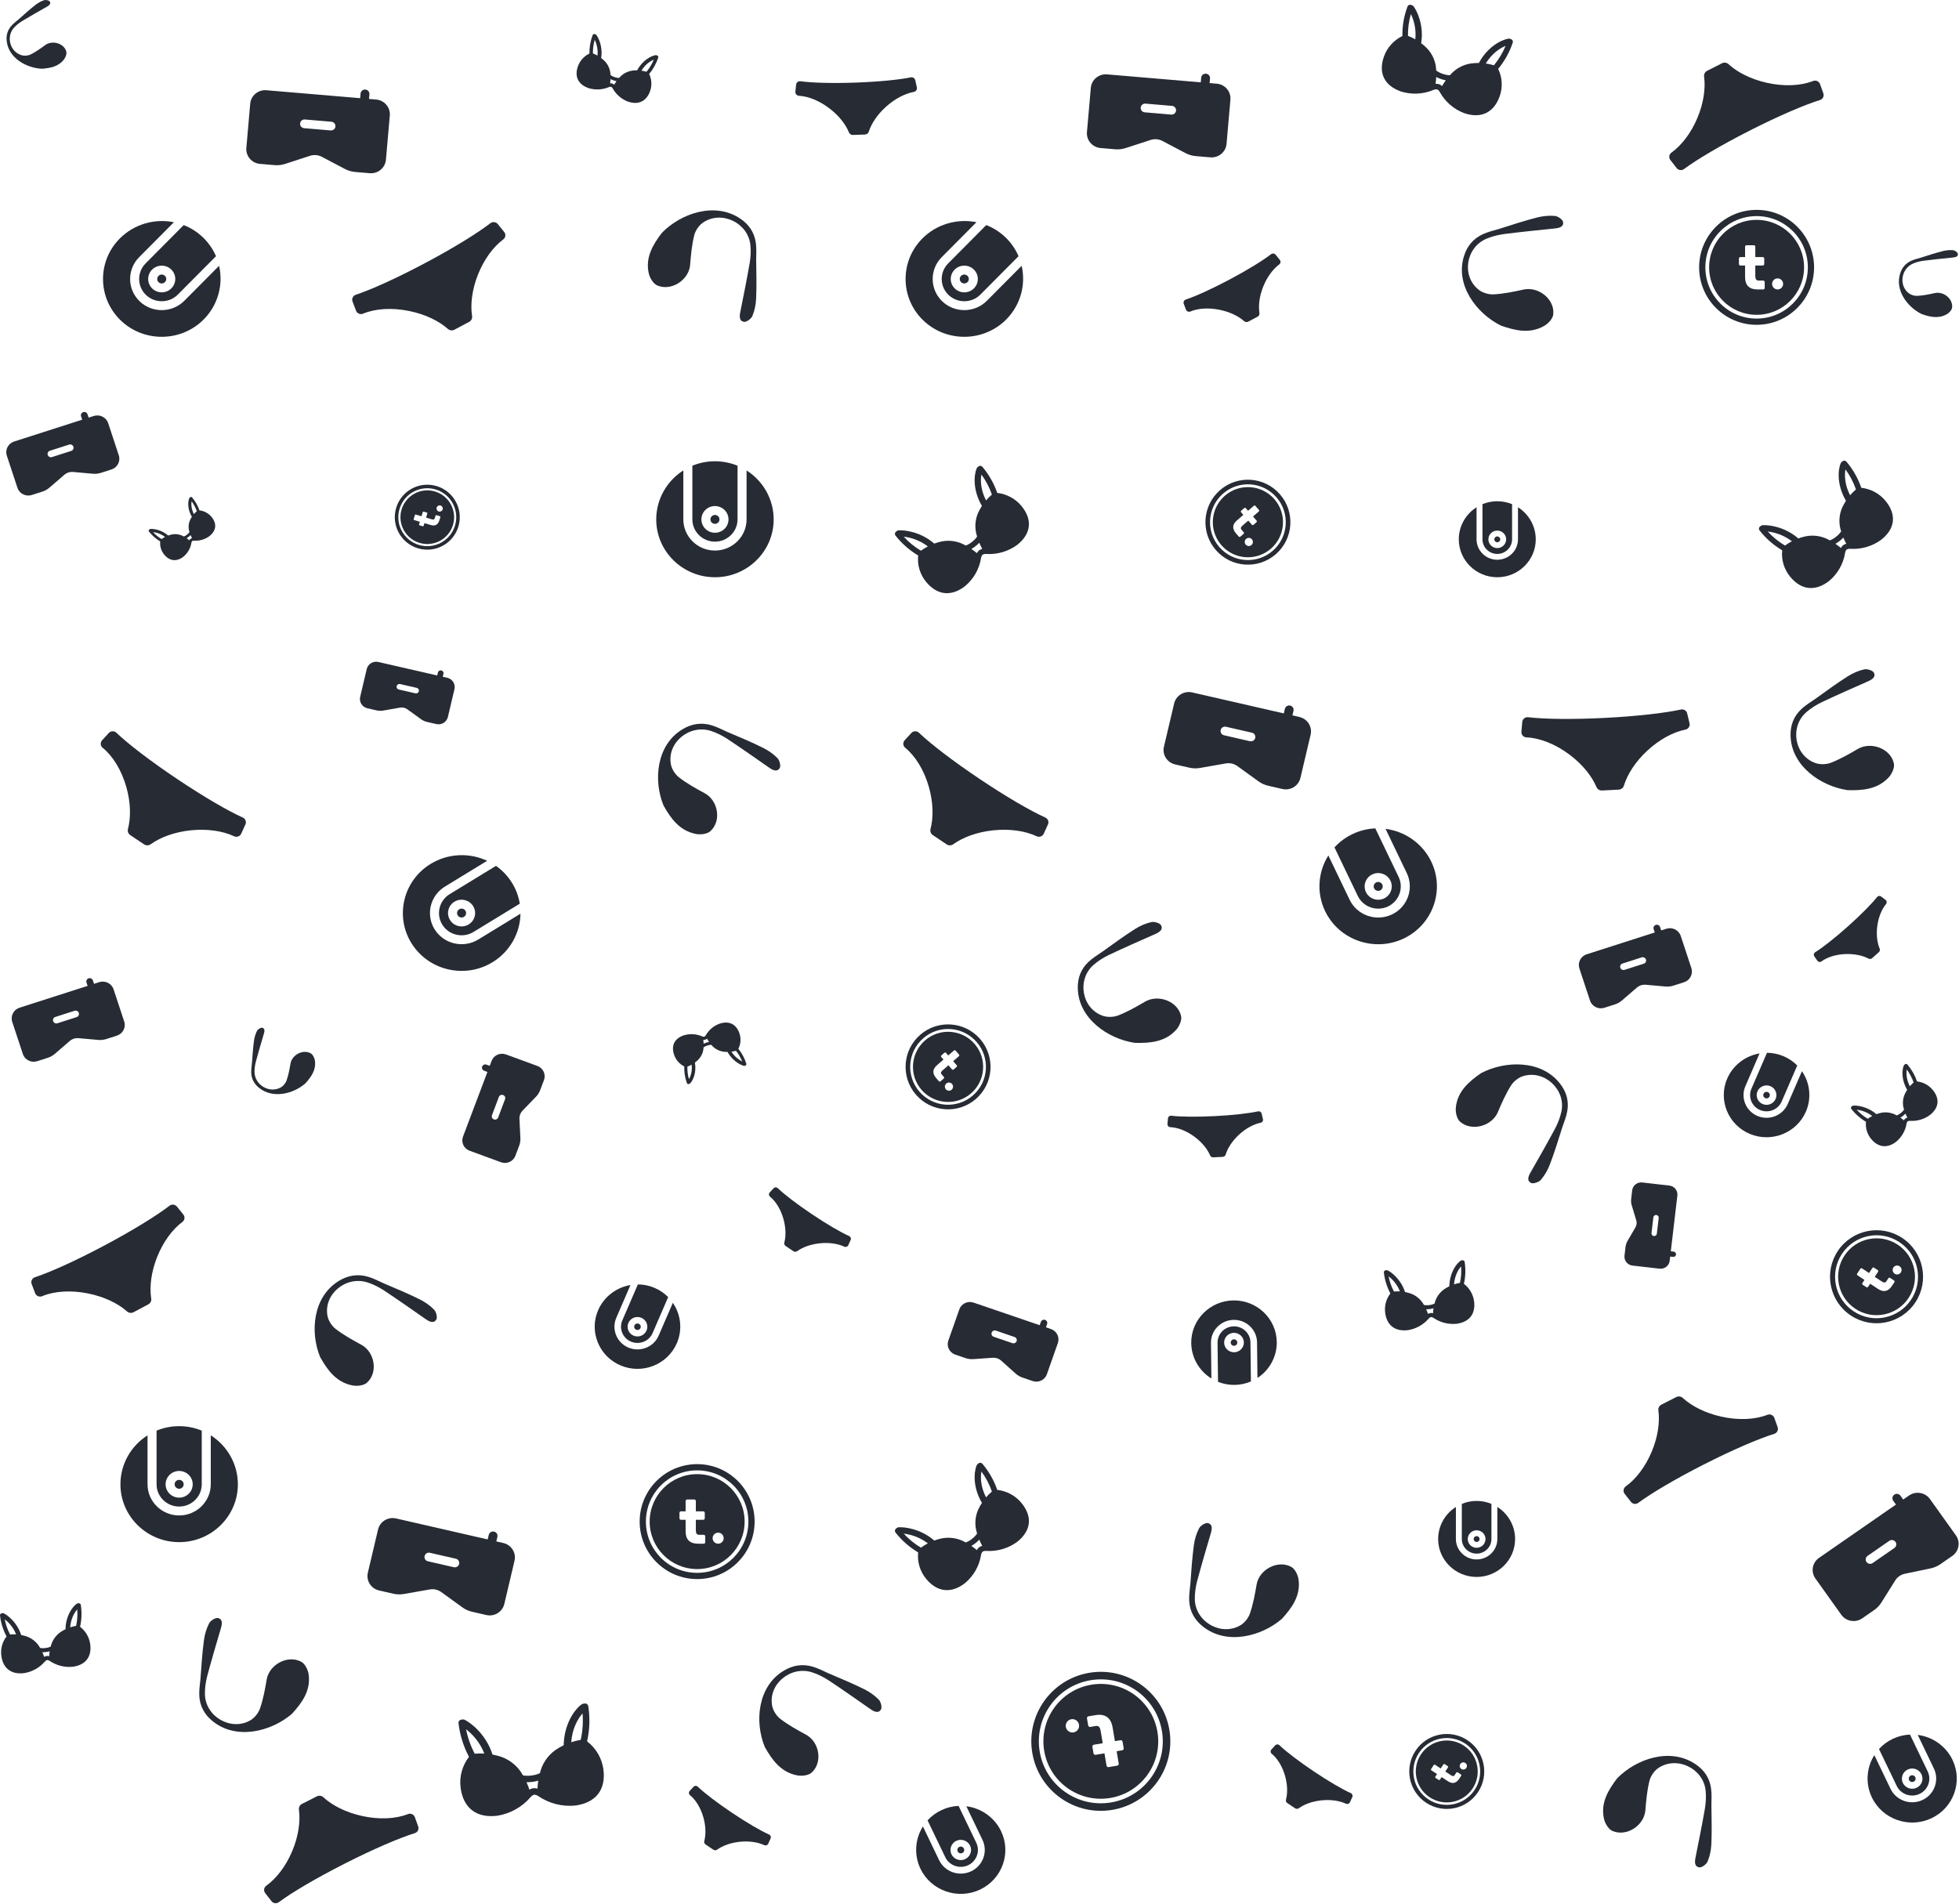 <svg width="392" height="381" viewBox="0 0 392 381" fill="none" xmlns="http://www.w3.org/2000/svg">
<path d="M143.063 104.832C143.562 104.832 143.967 104.434 143.967 103.942C143.967 103.45 143.562 103.051 143.063 103.051C142.564 103.051 142.159 103.45 142.159 103.942C142.159 104.434 142.564 104.832 143.063 104.832Z" fill="#262B34"/>
<path d="M143.063 115.517C149.542 115.517 154.813 110.324 154.813 103.942C154.813 99.855 152.646 96.204 149.39 94.144V103.942C149.39 107.378 146.551 110.175 143.063 110.175C139.575 110.175 136.736 107.378 136.736 103.942V94.144C133.48 96.204 131.313 99.855 131.313 103.942C131.313 110.324 136.584 115.517 143.063 115.517Z" fill="#262B34"/>
<path d="M143.063 108.394C145.555 108.394 147.583 106.396 147.583 103.942V93.2C146.19 92.626 144.664 92.307 143.063 92.307C141.462 92.307 139.936 92.626 138.544 93.2V103.942C138.544 106.396 140.571 108.394 143.063 108.394ZM143.063 101.27C144.558 101.27 145.775 102.469 145.775 103.942C145.775 105.415 144.558 106.613 143.063 106.613C141.568 106.613 140.352 105.415 140.352 103.942C140.352 102.469 141.568 101.27 143.063 101.27Z" fill="#262B34"/>
<path d="M35.849 297.926C36.348 297.926 36.753 297.527 36.753 297.035C36.753 296.543 36.348 296.145 35.849 296.145C35.35 296.145 34.945 296.543 34.945 297.035C34.945 297.527 35.35 297.926 35.849 297.926Z" fill="#262B34"/>
<path d="M35.849 308.61C42.328 308.61 47.599 303.418 47.599 297.035C47.599 292.948 45.432 289.298 42.176 287.238V297.035C42.176 300.472 39.337 303.268 35.849 303.268C32.361 303.268 29.522 300.472 29.522 297.035V287.238C26.266 289.298 24.099 292.948 24.099 297.035C24.099 303.418 29.37 308.61 35.849 308.61Z" fill="#262B34"/>
<path d="M35.849 301.487C38.341 301.487 40.368 299.49 40.368 297.035V286.294C38.976 285.72 37.45 285.4 35.849 285.4C34.248 285.4 32.722 285.72 31.33 286.294V297.035C31.33 299.49 33.357 301.487 35.849 301.487ZM35.849 294.364C37.344 294.364 38.561 295.562 38.561 297.035C38.561 298.508 37.344 299.706 35.849 299.706C34.354 299.706 33.137 298.508 33.137 297.035C33.137 295.562 34.354 294.364 35.849 294.364Z" fill="#262B34"/>
<path d="M91.594 183.189C91.857 183.607 92.414 183.736 92.838 183.477C93.263 183.218 93.393 182.669 93.13 182.251C92.867 181.833 92.31 181.704 91.886 181.963C91.461 182.223 91.331 182.772 91.594 183.189Z" fill="#262B34"/>
<path d="M82.376 188.821C85.791 194.245 93.049 195.921 98.555 192.557C102.081 190.403 104.088 186.664 104.149 182.853L95.697 188.017C92.732 189.828 88.824 188.926 86.985 186.005C85.146 183.085 86.062 179.235 89.027 177.423L97.479 172.259C93.986 170.619 89.694 170.729 86.168 172.883C80.663 176.247 78.961 183.397 82.376 188.821Z" fill="#262B34"/>
<path d="M88.522 185.067C89.835 187.153 92.627 187.797 94.744 186.503L104.011 180.842C103.772 179.374 103.243 177.928 102.399 176.588C101.555 175.247 100.475 174.138 99.246 173.275L89.98 178.937C87.862 180.231 87.208 182.981 88.522 185.067ZM94.666 181.312C95.455 182.564 95.062 184.214 93.791 184.99C92.521 185.766 90.846 185.38 90.058 184.128C89.27 182.876 89.662 181.226 90.933 180.45C92.204 179.674 93.878 180.06 94.666 181.312Z" fill="#262B34"/>
<path d="M31.729 56.468C32.086 56.812 32.658 56.806 33.007 56.455C33.356 56.103 33.35 55.54 32.994 55.196C32.637 54.852 32.065 54.858 31.715 55.209C31.366 55.56 31.372 56.124 31.729 56.468Z" fill="#262B34"/>
<path d="M24.141 64.103C28.771 68.568 36.225 68.49 40.758 63.929C43.66 61.009 44.704 56.907 43.84 53.191L36.882 60.192C34.442 62.648 30.428 62.69 27.935 60.286C25.442 57.882 25.4 53.927 27.84 51.472L34.798 44.471C31.008 43.699 26.867 44.814 23.965 47.734C19.432 52.295 19.512 59.638 24.141 64.103Z" fill="#262B34"/>
<path d="M29.2 59.013C30.98 60.73 33.848 60.7 35.591 58.946L43.219 51.271C42.632 49.901 41.768 48.621 40.624 47.518C39.48 46.415 38.162 45.591 36.76 45.042L29.132 52.717C27.389 54.471 27.419 57.296 29.2 59.013ZM34.258 53.923C35.327 54.953 35.345 56.648 34.299 57.7C33.253 58.753 31.533 58.771 30.465 57.741C29.396 56.71 29.378 55.016 30.424 53.963C31.47 52.911 33.19 52.893 34.258 53.923Z" fill="#262B34"/>
<path d="M8.374 13.757C5.285 13.615 1.745 11.64 1.348 8.259C1.203 7.12 1.492 6.071 2.251 5.199C2.684 4.7 3.208 4.309 3.714 3.882C4.816 2.903 5.917 1.907 7.073 0.999C7.597 0.59 8.193 0.252 8.825 0.039C9.151 -0.068 9.783 0.056 9.945 0.288C10.252 0.733 9.855 1.071 9.421 1.32C7.76 2.263 6.098 3.206 4.472 4.184C3.894 4.54 3.334 4.967 2.865 5.466C1.113 7.316 2.016 10.501 4.472 11.088C4.996 11.213 5.701 11.124 6.188 10.875C7.2 10.359 8.121 9.7 9.042 9.024C10.433 8.01 12.727 8.615 13.251 10.252C13.395 10.697 13.16 11.426 12.835 11.853C11.752 13.312 10.09 13.633 8.374 13.757Z" fill="#262B34"/>
<path d="M132.768 161.187C130.714 156.167 131.331 149.071 136.58 145.935C138.34 144.862 140.276 144.544 142.267 145.105C143.405 145.426 144.435 145.97 145.51 146.458C147.93 147.487 150.38 148.502 152.724 149.67C153.783 150.2 154.779 150.898 155.597 151.746C156.013 152.184 156.277 153.283 156.018 153.712C155.516 154.531 154.668 154.149 153.938 153.643C151.161 151.697 148.384 149.752 145.576 147.89C144.564 147.233 143.449 146.659 142.284 146.28C137.952 144.863 133.399 148.659 134.255 153.002C134.439 153.928 135.106 154.983 135.876 155.575C137.471 156.802 139.233 157.78 141.024 158.745C143.717 160.207 144.424 164.306 142.127 166.351C141.505 166.911 140.135 167.077 139.194 166.876C135.999 166.232 134.243 163.825 132.768 161.187Z" fill="#262B34"/>
<path d="M153.029 349.583C150.975 344.563 151.592 337.467 156.841 334.331C158.601 333.258 160.537 332.94 162.528 333.501C163.666 333.822 164.696 334.366 165.771 334.854C168.191 335.883 170.641 336.898 172.985 338.066C174.044 338.596 175.04 339.294 175.859 340.142C176.274 340.58 176.538 341.678 176.279 342.108C175.777 342.927 174.929 342.545 174.199 342.039C171.422 340.093 168.645 338.148 165.837 336.286C164.825 335.629 163.71 335.055 162.545 334.676C158.214 333.259 153.66 337.055 154.516 341.398C154.7 342.324 155.367 343.379 156.137 343.971C157.732 345.198 159.494 346.176 161.285 347.141C163.978 348.603 164.685 352.702 162.388 354.747C161.766 355.307 160.396 355.473 159.455 355.272C156.26 354.628 154.504 352.221 153.029 349.583Z" fill="#262B34"/>
<path d="M64.051 271.552C61.997 266.532 62.614 259.436 67.863 256.3C69.623 255.227 71.559 254.909 73.55 255.471C74.688 255.791 75.718 256.335 76.793 256.824C79.214 257.852 81.663 258.867 84.008 260.035C85.067 260.565 86.062 261.263 86.881 262.111C87.296 262.549 87.56 263.648 87.302 264.078C86.799 264.896 85.951 264.514 85.221 264.008C82.444 262.063 79.667 260.117 76.859 258.255C75.847 257.599 74.732 257.024 73.567 256.645C69.236 255.228 64.682 259.024 65.538 263.367C65.722 264.293 66.389 265.348 67.159 265.94C68.754 267.167 70.516 268.145 72.307 269.111C75 270.573 75.707 274.671 73.411 276.717C72.788 277.276 71.418 277.443 70.477 277.241C67.282 276.598 65.526 274.19 64.051 271.552Z" fill="#262B34"/>
<path d="M227.08 208.694C221.646 207.892 215.75 203.77 215.669 197.722C215.622 195.684 216.326 193.879 217.827 192.473C218.685 191.67 219.683 191.071 220.655 190.406C222.783 188.873 224.913 187.308 227.124 185.91C228.125 185.28 229.24 184.788 230.397 184.523C230.992 184.393 232.086 184.725 232.331 185.163C232.792 186.004 232.028 186.531 231.216 186.894C228.105 188.265 224.994 189.636 221.941 191.076C220.854 191.602 219.785 192.258 218.864 193.055C215.427 196.014 216.438 201.805 220.673 203.281C221.576 203.594 222.838 203.562 223.745 203.209C225.628 202.477 227.378 201.477 229.13 200.446C231.775 198.901 235.719 200.38 236.344 203.367C236.518 204.179 235.969 205.427 235.316 206.124C233.132 208.51 230.136 208.78 227.08 208.694Z" fill="#262B34"/>
<path d="M296.379 214.748C301.23 212.206 308.459 212.061 312.178 216.872C313.448 218.483 313.973 220.346 313.616 222.356C313.413 223.504 312.972 224.571 312.593 225.675C311.81 228.155 311.044 230.662 310.113 233.081C309.689 234.175 309.09 235.224 308.32 236.115C307.922 236.569 306.841 236.943 306.38 236.735C305.501 236.33 305.797 235.458 306.23 234.69C307.901 231.764 309.572 228.838 311.155 225.891C311.711 224.83 312.173 223.678 312.432 222.497C313.406 218.103 309.093 214.043 304.799 215.341C303.884 215.619 302.889 216.384 302.373 217.2C301.303 218.893 300.501 220.722 299.716 222.578C298.525 225.37 294.462 226.496 292.155 224.462C291.524 223.912 291.211 222.587 291.315 221.644C291.628 218.446 293.872 216.472 296.379 214.748Z" fill="#262B34"/>
<path d="M369.706 158.123C364.272 157.321 358.376 153.199 358.295 147.152C358.248 145.113 358.952 143.309 360.453 141.903C361.311 141.099 362.309 140.501 363.281 139.836C365.409 138.302 367.54 136.737 369.75 135.339C370.751 134.709 371.867 134.218 373.023 133.953C373.618 133.822 374.712 134.155 374.957 134.593C375.418 135.434 374.654 135.961 373.842 136.324C370.731 137.695 367.62 139.066 364.567 140.506C363.48 141.032 362.412 141.687 361.49 142.484C358.053 145.443 359.064 151.234 363.299 152.71C364.202 153.024 365.464 152.992 366.372 152.638C368.254 151.906 370.004 150.907 371.756 149.876C374.401 148.331 378.345 149.809 378.971 152.796C379.144 153.608 378.595 154.856 377.942 155.553C375.758 157.939 372.762 158.209 369.706 158.123Z" fill="#262B34"/>
<path d="M132.448 46.591C136.253 42.686 143.075 40.328 148.132 43.757C149.848 44.898 150.936 46.506 151.234 48.526C151.404 49.68 151.323 50.828 151.312 51.994C151.353 54.59 151.418 57.208 151.299 59.793C151.243 60.962 151.005 62.143 150.556 63.226C150.321 63.779 149.413 64.467 148.909 64.411C147.945 64.295 147.951 63.376 148.119 62.514C148.781 59.22 149.443 55.927 150.014 52.64C150.206 51.462 150.281 50.225 150.153 49.023C149.688 44.55 144.305 42.017 140.636 44.569C139.854 45.113 139.151 46.146 138.919 47.08C138.438 49.017 138.255 51.001 138.097 53.006C137.848 56.025 134.344 58.342 131.508 57.118C130.735 56.789 130.019 55.626 129.819 54.698C129.104 51.564 130.611 48.999 132.448 46.591Z" fill="#262B34"/>
<path d="M323.592 355.879C327.396 351.974 334.218 349.616 339.275 353.045C340.991 354.186 342.079 355.794 342.377 357.813C342.547 358.967 342.466 360.116 342.455 361.282C342.496 363.878 342.561 366.496 342.443 369.08C342.386 370.249 342.148 371.43 341.699 372.513C341.464 373.067 340.556 373.755 340.052 373.698C339.088 373.583 339.094 372.664 339.262 371.801C339.924 368.508 340.586 365.215 341.157 361.928C341.349 360.75 341.424 359.513 341.296 358.311C340.831 353.838 335.448 351.305 331.779 353.856C330.997 354.401 330.294 355.434 330.062 356.368C329.581 358.305 329.398 360.289 329.24 362.294C328.991 365.313 325.488 367.629 322.651 366.406C321.878 366.077 321.162 364.914 320.962 363.986C320.247 360.852 321.755 358.287 323.592 355.879Z" fill="#262B34"/>
<path d="M99.607 44.84C99.245 44.393 98.585 44.318 98.127 44.67C95.568 46.647 90.798 49.593 85.157 52.596C79.443 55.637 74.269 57.974 71.199 58.982C70.927 59.071 70.703 59.266 70.579 59.521C70.456 59.776 70.442 60.07 70.542 60.335L71.24 62.175C71.341 62.442 71.549 62.656 71.815 62.768C72.08 62.88 72.381 62.88 72.647 62.769C75.027 61.77 78.39 61.508 81.944 62.249C85.118 62.906 87.828 64.228 89.632 65.827C89.989 66.143 90.51 66.205 90.932 65.98L93.883 64.409C94.305 64.184 94.538 63.723 94.466 63.255C94.098 60.891 94.461 57.933 95.639 54.959C96.865 51.868 98.727 49.384 100.705 47.911C100.932 47.742 101.081 47.489 101.116 47.21C101.152 46.931 101.072 46.649 100.894 46.429L99.607 44.84Z" fill="#262B34"/>
<path d="M35.4 241.457C35.038 241.01 34.378 240.934 33.921 241.287C31.361 243.264 26.591 246.21 20.95 249.213C15.236 252.254 10.062 254.591 6.992 255.599C6.72 255.688 6.496 255.883 6.373 256.138C6.249 256.393 6.235 256.687 6.336 256.952L7.033 258.792C7.135 259.059 7.342 259.273 7.608 259.385C7.873 259.497 8.174 259.497 8.44 259.386C10.82 258.387 14.183 258.125 17.738 258.866C20.911 259.523 23.621 260.845 25.426 262.444C25.782 262.76 26.303 262.822 26.726 262.597L29.676 261.026C30.099 260.801 30.332 260.34 30.259 259.872C29.892 257.508 30.254 254.55 31.432 251.576C32.658 248.485 34.52 246.001 36.498 244.528C36.726 244.358 36.874 244.105 36.91 243.827C36.945 243.548 36.865 243.266 36.687 243.046L35.4 241.457Z" fill="#262B34"/>
<path d="M183.147 16.057C183.058 15.653 182.655 15.396 182.245 15.481C179.946 15.954 175.902 16.358 171.276 16.525C166.591 16.693 162.483 16.576 160.169 16.261C159.963 16.233 159.755 16.289 159.592 16.415C159.429 16.541 159.325 16.727 159.304 16.93L159.159 18.341C159.138 18.546 159.202 18.75 159.338 18.906C159.473 19.062 159.668 19.157 159.876 19.168C161.741 19.271 164.003 20.162 166.063 21.761C167.904 23.186 169.229 24.895 169.878 26.499C170.006 26.816 170.323 27.02 170.67 27.007L173.09 26.92C173.436 26.908 173.737 26.682 173.841 26.357C174.371 24.711 175.566 22.91 177.294 21.356C179.091 19.742 181.102 18.721 182.861 18.39C183.063 18.352 183.241 18.235 183.355 18.066C183.469 17.897 183.508 17.689 183.464 17.491L183.147 16.057Z" fill="#262B34"/>
<path d="M337.61 142.765C337.477 142.208 336.914 141.861 336.348 141.986C333.175 142.689 327.583 143.334 321.179 143.662C314.694 143.993 309.002 143.916 305.791 143.529C305.505 143.495 305.219 143.576 304.996 143.754C304.773 143.933 304.632 144.192 304.607 144.474L304.436 146.431C304.412 146.715 304.506 146.996 304.697 147.209C304.888 147.423 305.159 147.55 305.448 147.562C308.033 147.666 311.185 148.851 314.073 151.023C316.653 152.957 318.525 155.298 319.458 157.505C319.643 157.941 320.086 158.217 320.566 158.192L323.915 158.021C324.395 157.996 324.806 157.678 324.944 157.225C325.642 154.934 327.258 152.415 329.618 150.227C332.072 147.954 334.835 146.497 337.264 146.003C337.543 145.946 337.787 145.78 337.941 145.543C338.095 145.306 338.145 145.018 338.08 144.745L337.61 142.765Z" fill="#262B34"/>
<path d="M376.419 179.411C376.168 179.22 375.807 179.265 375.612 179.511C374.514 180.889 372.372 183.066 369.775 185.385C367.144 187.734 364.706 189.639 363.21 190.568C363.077 190.651 362.985 190.783 362.953 190.934C362.921 191.086 362.952 191.244 363.041 191.371L363.655 192.258C363.744 192.387 363.882 192.474 364.038 192.499C364.194 192.525 364.354 192.486 364.48 192.393C365.611 191.557 367.362 190.986 369.347 190.922C371.119 190.864 372.733 191.217 373.903 191.834C374.134 191.956 374.418 191.922 374.613 191.749L375.971 190.536C376.166 190.362 376.228 190.087 376.128 189.848C375.62 188.64 375.421 187.023 375.653 185.293C375.894 183.494 376.554 181.937 377.409 180.9C377.507 180.781 377.553 180.628 377.535 180.475C377.517 180.322 377.437 180.183 377.313 180.09L376.419 179.411Z" fill="#262B34"/>
<path d="M252.451 222.843C252.375 222.527 252.056 222.33 251.734 222.401C249.932 222.8 246.756 223.167 243.12 223.353C239.437 223.541 236.205 223.497 234.381 223.278C234.219 223.258 234.056 223.304 233.929 223.405C233.803 223.507 233.723 223.654 233.709 223.814L233.612 224.925C233.598 225.086 233.651 225.246 233.76 225.367C233.868 225.489 234.022 225.561 234.186 225.567C235.654 225.626 237.444 226.3 239.084 227.533C240.549 228.632 241.613 229.961 242.142 231.214C242.247 231.462 242.499 231.618 242.771 231.604L244.674 231.507C244.946 231.493 245.18 231.312 245.258 231.055C245.654 229.754 246.572 228.324 247.912 227.081C249.306 225.79 250.875 224.963 252.254 224.682C252.413 224.65 252.551 224.556 252.639 224.421C252.726 224.287 252.755 224.123 252.718 223.968L252.451 222.843Z" fill="#262B34"/>
<path d="M49.107 164.978C49.343 164.455 49.108 163.843 48.579 163.605C45.62 162.276 40.771 159.459 35.469 155.906C30.099 152.308 25.613 148.857 23.292 146.636C23.086 146.439 22.808 146.333 22.521 146.342C22.234 146.351 21.962 146.474 21.77 146.684L20.433 148.141C20.239 148.352 20.141 148.632 20.162 148.916C20.183 149.2 20.322 149.463 20.544 149.644C22.54 151.267 24.323 154.088 25.291 157.537C26.158 160.615 26.213 163.594 25.602 165.908C25.481 166.366 25.665 166.849 26.062 167.115L28.835 168.974C29.232 169.24 29.756 169.231 30.144 168.952C32.105 167.543 34.939 166.499 38.161 166.162C41.511 165.812 44.606 166.298 46.844 167.351C47.102 167.472 47.398 167.485 47.666 167.388C47.933 167.291 48.15 167.091 48.267 166.835L49.107 164.978Z" fill="#262B34"/>
<path fill-rule="evenodd" clip-rule="evenodd" d="M88.309 134.167C88.002 134.097 87.695 134.285 87.624 134.587L87.495 135.135C87.492 135.148 87.489 135.161 87.487 135.174L75.701 132.474C74.662 132.236 73.624 132.873 73.383 133.896L72.071 139.454C71.829 140.477 72.475 141.5 73.514 141.738L75.338 142.156C75.789 142.259 76.257 142.271 76.713 142.191L80.033 141.608C80.553 141.517 81.089 141.639 81.515 141.947L84.233 143.914C84.606 144.184 85.031 144.376 85.483 144.48L87.306 144.898C88.345 145.136 89.383 144.499 89.625 143.476L90.937 137.917C91.178 136.894 90.532 135.872 89.493 135.634L88.595 135.428C88.599 135.415 88.603 135.402 88.606 135.389L88.735 134.842C88.806 134.54 88.616 134.238 88.309 134.167ZM80.053 136.89C79.747 136.82 79.44 137.008 79.369 137.31C79.297 137.613 79.488 137.915 79.795 137.985L83.128 138.749C83.435 138.819 83.742 138.631 83.813 138.329C83.884 138.026 83.693 137.724 83.387 137.654L80.053 136.89Z" fill="#262B34"/>
<path fill-rule="evenodd" clip-rule="evenodd" d="M73.112 17.92C72.624 17.878 72.194 18.235 72.152 18.716L72.076 19.586C72.074 19.607 72.073 19.628 72.073 19.649L53.319 18.058C51.666 17.918 50.21 19.124 50.068 20.752L49.295 29.596C49.152 31.224 50.377 32.658 52.03 32.798L54.931 33.045C55.65 33.105 56.373 33.022 57.057 32.799L62.038 31.179C62.819 30.925 63.671 30.997 64.396 31.379L69.022 33.815C69.658 34.149 70.356 34.353 71.075 34.414L73.976 34.661C75.629 34.801 77.084 33.595 77.227 31.966L78 23.122C78.142 21.494 76.918 20.06 75.265 19.92L73.836 19.799C73.839 19.778 73.842 19.757 73.844 19.736L73.92 18.866C73.962 18.385 73.6 17.961 73.112 17.92ZM61.012 23.911C60.523 23.869 60.094 24.225 60.052 24.706C60.01 25.187 60.371 25.611 60.859 25.652L66.163 26.102C66.651 26.143 67.081 25.787 67.123 25.306C67.165 24.825 66.803 24.402 66.315 24.361L61.012 23.911Z" fill="#262B34"/>
<path fill-rule="evenodd" clip-rule="evenodd" d="M39.913 102.137C39.589 101.191 39.09 100.312 38.44 99.546C38.344 99.429 38.17 99.41 38.051 99.504C38.037 99.515 38.024 99.527 38.013 99.54C37.954 99.572 37.905 99.623 37.876 99.689C37.578 100.385 37.489 101.893 38.394 103.426C38.252 103.644 38.125 103.873 38.017 104.11C37.69 104.858 37.654 105.698 37.915 106.47C37.781 106.673 37.612 106.851 37.416 106.997C37.229 107.154 37.016 107.277 36.786 107.362C36.077 106.945 35.236 106.798 34.425 106.951C34.163 107.005 33.906 107.078 33.657 107.17C32.287 105.975 30.651 105.808 30.104 105.856C30.02 105.864 29.947 105.903 29.896 105.96C29.881 105.968 29.866 105.978 29.852 105.989C29.733 106.083 29.714 106.254 29.81 106.372C30.429 107.163 31.192 107.833 32.06 108.349C31.96 109.288 32.242 110.228 32.843 110.964C33.944 112.314 35.365 112.464 36.742 111.375C37.569 110.674 38.119 109.71 38.298 108.65L38.298 108.647L38.299 108.644C38.312 108.507 38.366 108.378 38.455 108.272C38.579 108.209 38.719 108.185 38.857 108.202L38.86 108.201L38.864 108.203C39.953 108.26 41.028 107.938 41.901 107.294C43.278 106.205 43.437 104.806 42.336 103.455C41.736 102.718 40.865 102.245 39.913 102.137ZM30.625 106.483C31.214 106.547 32.157 106.785 33.023 107.45C32.784 107.575 32.555 107.717 32.337 107.877C31.7 107.496 31.123 107.027 30.625 106.483ZM39.384 102.302C39.139 101.59 38.787 100.92 38.342 100.311C38.233 100.903 38.274 101.862 38.803 102.882C38.981 102.674 39.175 102.481 39.384 102.302ZM37.893 108.12C37.719 107.972 37.537 107.833 37.348 107.704C37.493 107.621 37.632 107.526 37.762 107.422C37.894 107.319 38.017 107.206 38.132 107.084C38.219 107.294 38.317 107.499 38.426 107.698C38.191 107.748 37.993 107.905 37.893 108.12Z" fill="#262B34"/>
<path fill-rule="evenodd" clip-rule="evenodd" d="M372.444 97.612C371.792 95.706 370.785 93.935 369.476 92.391C369.283 92.155 368.932 92.117 368.692 92.307C368.664 92.329 368.639 92.353 368.616 92.379C368.497 92.444 368.397 92.547 368.34 92.681C367.738 94.081 367.559 97.12 369.384 100.21C369.097 100.648 368.843 101.109 368.623 101.587C367.966 103.093 367.893 104.786 368.419 106.342C368.148 106.75 367.808 107.109 367.413 107.403C367.036 107.719 366.607 107.968 366.143 108.139C364.715 107.298 363.022 107.003 361.387 107.31C360.859 107.419 360.342 107.567 359.84 107.751C357.079 105.344 353.784 105.009 352.681 105.105C352.513 105.12 352.366 105.198 352.263 105.314C352.233 105.33 352.203 105.349 352.175 105.371C351.935 105.561 351.896 105.907 352.089 106.143C353.336 107.737 354.873 109.087 356.622 110.126C356.422 112.019 356.989 113.912 358.2 115.395C360.418 118.116 363.281 118.418 366.055 116.224C367.721 114.812 368.83 112.869 369.191 110.733L369.19 110.727L369.192 110.722C369.217 110.446 369.327 110.185 369.507 109.972C369.756 109.845 370.038 109.796 370.316 109.83L370.323 109.83L370.33 109.832C372.525 109.947 374.69 109.299 376.45 108.002C379.224 105.808 379.543 102.989 377.325 100.268C376.117 98.783 374.363 97.829 372.444 97.612ZM353.732 106.369C354.919 106.498 356.818 106.977 358.562 108.316C358.082 108.567 357.62 108.854 357.182 109.175C355.897 108.409 354.735 107.463 353.732 106.369ZM371.379 97.944C370.883 96.51 370.175 95.158 369.279 93.933C369.059 95.125 369.14 97.057 370.208 99.112C370.566 98.695 370.957 98.304 371.379 97.944ZM368.374 109.666C368.023 109.367 367.656 109.087 367.276 108.827C367.569 108.659 367.848 108.469 368.111 108.259C368.377 108.052 368.625 107.824 368.855 107.579C369.031 108.001 369.229 108.414 369.448 108.816C368.974 108.917 368.576 109.231 368.374 109.666Z" fill="#262B34"/>
<path fill-rule="evenodd" clip-rule="evenodd" d="M126.499 14.135C126.828 14.091 127.159 14.071 127.49 14.075C128.544 12.103 130.233 11.191 131.183 11.04C131.274 11.026 131.362 11.044 131.437 11.085C131.458 11.088 131.479 11.093 131.5 11.1C131.681 11.162 131.777 11.357 131.714 11.536C131.319 12.729 130.703 13.838 129.896 14.809C130.415 15.879 130.483 17.108 130.086 18.229C129.36 20.284 127.743 21.05 125.647 20.332C124.369 19.846 123.305 18.933 122.641 17.752L122.64 17.748L122.637 17.744C122.563 17.588 122.444 17.458 122.293 17.37C122.12 17.347 121.943 17.376 121.787 17.454L121.783 17.455L121.78 17.457C120.515 17.976 119.106 18.041 117.797 17.642C115.702 16.923 114.916 15.333 115.642 13.278C116.037 12.157 116.865 11.235 117.947 10.713C117.925 9.459 118.141 8.212 118.583 7.035C118.646 6.857 118.844 6.762 119.026 6.824C119.047 6.832 119.067 6.841 119.086 6.851C119.182 6.867 119.273 6.917 119.336 7C119.753 7.542 120.664 9.369 120.286 11.602C120.551 11.803 120.801 12.023 121.034 12.262C121.74 13.011 122.142 13.99 122.163 15.012C122.408 15.197 122.684 15.338 122.979 15.43C123.267 15.538 123.572 15.596 123.88 15.602C124.541 14.813 125.473 14.291 126.499 14.135ZM128.351 14.141C129.1 12.905 130.11 12.224 130.822 11.943C130.461 12.816 129.97 13.632 129.365 14.364C129.032 14.264 128.693 14.189 128.351 14.141ZM119.56 11.124C119.266 10.957 118.96 10.812 118.642 10.69C118.628 9.767 118.751 8.849 119.006 7.965C119.33 8.625 119.701 9.773 119.56 11.124ZM122.894 16.957C122.683 16.743 122.382 16.64 122.083 16.679C122.126 16.397 122.155 16.114 122.169 15.829C122.356 15.926 122.55 16.009 122.75 16.077C122.949 16.146 123.154 16.2 123.361 16.238C123.193 16.47 123.037 16.709 122.894 16.957Z" fill="#262B34"/>
<path d="M299.607 108.515C299.934 108.515 300.2 108.254 300.2 107.932C300.2 107.609 299.934 107.348 299.607 107.348C299.28 107.348 299.015 107.609 299.015 107.932C299.015 108.254 299.28 108.515 299.607 108.515Z" fill="#262B34"/>
<path d="M299.607 115.517C303.853 115.517 307.307 112.114 307.307 107.931C307.307 105.253 305.887 102.861 303.753 101.511V107.931C303.753 110.183 301.893 112.016 299.607 112.016C297.321 112.016 295.461 110.183 295.461 107.931V101.511C293.327 102.861 291.907 105.253 291.907 107.931C291.907 112.114 295.362 115.517 299.607 115.517Z" fill="#262B34"/>
<path d="M299.607 110.849C301.24 110.849 302.569 109.54 302.569 107.931V100.892C301.657 100.516 300.656 100.307 299.607 100.307C298.558 100.307 297.558 100.516 296.646 100.892V107.931C296.646 109.54 297.974 110.849 299.607 110.849ZM299.607 106.181C300.587 106.181 301.384 106.966 301.384 107.931C301.384 108.897 300.587 109.682 299.607 109.682C298.627 109.682 297.83 108.897 297.83 107.931C297.83 106.966 298.627 106.181 299.607 106.181Z" fill="#262B34"/>
<path d="M295.476 308.573C295.803 308.573 296.068 308.312 296.068 307.99C296.068 307.667 295.803 307.406 295.476 307.406C295.149 307.406 294.883 307.667 294.883 307.99C294.883 308.312 295.149 308.573 295.476 308.573Z" fill="#262B34"/>
<path d="M295.476 315.575C299.721 315.575 303.176 312.172 303.176 307.99C303.176 305.311 301.755 302.919 299.622 301.569V307.99C299.622 310.241 297.762 312.074 295.476 312.074C293.19 312.074 291.329 310.241 291.329 307.99V301.569C289.196 302.919 287.776 305.311 287.776 307.99C287.776 312.172 291.23 315.575 295.476 315.575Z" fill="#262B34"/>
<path d="M295.476 310.907C297.109 310.907 298.437 309.598 298.437 307.989V300.951C297.525 300.575 296.525 300.365 295.476 300.365C294.427 300.365 293.426 300.575 292.514 300.951V307.989C292.514 309.598 293.843 310.907 295.476 310.907ZM295.476 306.239C296.456 306.239 297.253 307.024 297.253 307.989C297.253 308.955 296.456 309.74 295.476 309.74C294.496 309.74 293.699 308.955 293.699 307.989C293.699 307.024 294.496 306.239 295.476 306.239Z" fill="#262B34"/>
<path d="M276.167 178.191C276.619 177.98 276.811 177.449 276.598 177.005C276.384 176.56 275.845 176.37 275.394 176.581C274.943 176.791 274.75 177.322 274.964 177.766C275.177 178.211 275.716 178.401 276.167 178.191Z" fill="#262B34"/>
<path d="M280.806 187.849C286.662 185.119 289.173 178.205 286.402 172.435C284.628 168.741 281.084 166.354 277.246 165.864L281.5 174.72C282.992 177.826 281.64 181.55 278.487 183.02C275.333 184.489 271.553 183.158 270.061 180.051L265.808 171.195C263.759 174.429 263.385 178.642 265.159 182.336C267.93 188.105 274.949 190.579 280.806 187.849Z" fill="#262B34"/>
<path d="M277.713 181.41C279.966 180.36 280.932 177.7 279.866 175.482L275.202 165.772C273.695 165.84 272.177 166.194 270.73 166.869C269.282 167.543 268.041 168.475 267.032 169.58L271.695 179.29C272.761 181.508 275.461 182.46 277.713 181.41ZM274.621 174.971C275.973 174.341 277.592 174.912 278.232 176.243C278.871 177.575 278.292 179.17 276.94 179.8C275.589 180.43 273.969 179.859 273.329 178.528C272.69 177.197 273.269 175.601 274.621 174.971Z" fill="#262B34"/>
<path d="M353.234 219.75C353.568 219.891 353.955 219.737 354.097 219.408C354.24 219.078 354.084 218.697 353.749 218.557C353.415 218.417 353.028 218.57 352.886 218.9C352.743 219.229 352.899 219.61 353.234 219.75Z" fill="#262B34"/>
<path d="M350.138 226.911C354.48 228.733 359.517 226.734 361.366 222.457C362.55 219.718 362.155 216.662 360.57 214.366L357.731 220.932C356.736 223.235 354.023 224.312 351.685 223.331C349.348 222.35 348.255 219.678 349.251 217.375L352.089 210.809C349.31 211.274 346.8 213.111 345.616 215.85C343.767 220.128 345.796 225.09 350.138 226.911Z" fill="#262B34"/>
<path d="M352.201 222.137C353.871 222.838 355.809 222.069 356.52 220.424L359.632 213.225C358.865 212.449 357.935 211.806 356.862 211.356C355.789 210.906 354.673 210.691 353.574 210.684L350.462 217.883C349.751 219.528 350.531 221.437 352.201 222.137ZM354.265 217.363C355.267 217.784 355.735 218.929 355.308 219.916C354.882 220.903 353.719 221.364 352.717 220.944C351.715 220.523 351.247 219.378 351.674 218.391C352.101 217.404 353.263 216.943 354.265 217.363Z" fill="#262B34"/>
<path d="M127.301 266.1C127.636 266.24 128.023 266.087 128.165 265.757C128.308 265.427 128.152 265.046 127.817 264.906C127.483 264.766 127.096 264.919 126.954 265.249C126.811 265.578 126.967 265.959 127.301 266.1Z" fill="#262B34"/>
<path d="M124.206 273.26C128.548 275.082 133.585 273.084 135.434 268.806C136.618 266.067 136.223 263.011 134.638 260.715L131.799 267.282C130.804 269.585 128.091 270.661 125.753 269.68C123.415 268.699 122.323 266.027 123.319 263.724L126.157 257.158C123.378 257.623 120.868 259.46 119.684 262.199C117.835 266.477 119.864 271.439 124.206 273.26Z" fill="#262B34"/>
<path d="M126.269 268.486C127.939 269.187 129.877 268.418 130.588 266.773L133.7 259.574C132.933 258.798 132.003 258.155 130.93 257.705C129.857 257.255 128.741 257.04 127.642 257.033L124.53 264.232C123.819 265.877 124.599 267.786 126.269 268.486ZM128.333 263.712C129.335 264.133 129.803 265.278 129.376 266.265C128.95 267.252 127.787 267.713 126.785 267.293C125.783 266.872 125.315 265.727 125.742 264.74C126.169 263.753 127.331 263.292 128.333 263.712Z" fill="#262B34"/>
<path d="M246.92 268.02C246.556 268.024 246.265 268.317 246.269 268.676C246.273 269.034 246.571 269.321 246.935 269.317C247.298 269.312 247.59 269.019 247.585 268.661C247.581 268.302 247.283 268.015 246.92 268.02Z" fill="#262B34"/>
<path d="M246.829 260.237C242.11 260.29 238.314 264.116 238.369 268.765C238.404 271.742 240.013 274.383 242.403 275.857L242.319 268.72C242.29 266.217 244.333 264.157 246.874 264.128C249.415 264.099 251.507 266.113 251.536 268.616L251.619 275.752C253.974 274.224 255.521 271.548 255.486 268.571C255.432 263.922 251.548 260.183 246.829 260.237Z" fill="#262B34"/>
<path d="M246.89 265.426C245.075 265.446 243.615 266.918 243.636 268.706L243.727 276.529C244.746 276.936 245.861 277.156 247.027 277.143C248.193 277.129 249.302 276.884 250.311 276.455L250.219 268.631C250.198 266.843 248.705 265.405 246.89 265.426ZM246.95 270.614C245.861 270.626 244.965 269.764 244.952 268.691C244.94 267.618 245.816 266.735 246.905 266.723C247.994 266.71 248.89 267.573 248.903 268.646C248.915 269.719 248.039 270.602 246.95 270.614Z" fill="#262B34"/>
<path d="M382.927 356.548C383.27 356.388 383.416 355.985 383.254 355.648C383.092 355.31 382.683 355.166 382.34 355.326C381.997 355.485 381.851 355.888 382.013 356.226C382.175 356.563 382.584 356.708 382.927 356.548Z" fill="#262B34"/>
<path d="M386.449 363.882C390.897 361.809 392.803 356.559 390.699 352.178C389.352 349.372 386.661 347.56 383.746 347.187L386.976 353.913C388.109 356.271 387.083 359.099 384.688 360.215C382.294 361.331 379.423 360.32 378.29 357.961L375.06 351.236C373.505 353.692 373.22 356.891 374.568 359.696C376.672 364.077 382.002 365.955 386.449 363.882Z" fill="#262B34"/>
<path d="M384.1 358.992C385.811 358.195 386.544 356.176 385.735 354.491L382.194 347.117C381.049 347.169 379.896 347.438 378.797 347.95C377.698 348.463 376.756 349.17 375.989 350.009L379.531 357.382C380.34 359.067 382.39 359.79 384.1 358.992ZM381.752 354.103C382.779 353.625 384.008 354.058 384.494 355.069C384.98 356.08 384.54 357.292 383.513 357.77C382.487 358.248 381.257 357.815 380.771 356.804C380.286 355.793 380.726 354.581 381.752 354.103Z" fill="#262B34"/>
<path d="M192.546 370.822C192.889 370.662 193.035 370.259 192.873 369.922C192.711 369.584 192.302 369.44 191.959 369.6C191.616 369.759 191.47 370.162 191.632 370.5C191.794 370.838 192.203 370.982 192.546 370.822Z" fill="#262B34"/>
<path d="M196.068 378.156C200.516 376.083 202.422 370.833 200.318 366.452C198.97 363.646 196.279 361.834 193.365 361.462L196.595 368.187C197.728 370.545 196.701 373.373 194.307 374.489C191.913 375.605 189.042 374.594 187.909 372.235L184.679 365.51C183.123 367.966 182.839 371.165 184.187 373.97C186.291 378.351 191.621 380.229 196.068 378.156Z" fill="#262B34"/>
<path d="M193.719 373.266C195.43 372.469 196.163 370.45 195.354 368.765L191.813 361.392C190.668 361.443 189.515 361.712 188.416 362.224C187.317 362.737 186.375 363.444 185.608 364.283L189.15 371.656C189.959 373.341 192.009 374.064 193.719 373.266ZM191.371 368.377C192.397 367.899 193.627 368.332 194.113 369.343C194.599 370.354 194.159 371.566 193.132 372.044C192.106 372.522 190.876 372.089 190.39 371.078C189.905 370.067 190.345 368.855 191.371 368.377Z" fill="#262B34"/>
<path d="M192.323 56.468C192.68 56.812 193.252 56.806 193.602 56.454C193.951 56.103 193.945 55.539 193.588 55.195C193.231 54.851 192.659 54.857 192.31 55.208C191.961 55.56 191.967 56.124 192.323 56.468Z" fill="#262B34"/>
<path d="M184.735 64.103C189.365 68.567 196.82 68.489 201.352 63.929C204.254 61.008 205.298 56.906 204.434 53.19L197.477 60.191C195.036 62.647 191.022 62.689 188.529 60.285C186.037 57.881 185.994 53.926 188.434 51.471L195.392 44.47C191.602 43.698 187.461 44.813 184.559 47.734C180.027 52.294 180.106 59.638 184.735 64.103Z" fill="#262B34"/>
<path d="M189.794 59.012C191.575 60.73 194.442 60.7 196.185 58.946L203.813 51.27C203.226 49.901 202.362 48.621 201.218 47.517C200.074 46.414 198.757 45.59 197.354 45.041L189.726 52.717C187.983 54.471 188.014 57.295 189.794 59.012ZM194.853 53.922C195.921 54.953 195.939 56.647 194.893 57.7C193.847 58.752 192.127 58.77 191.059 57.74C189.99 56.709 189.972 55.015 191.018 53.962C192.064 52.91 193.784 52.892 194.853 53.922Z" fill="#262B34"/>
<path d="M256.507 323.963C252.371 327.526 245.366 329.288 240.632 325.437C239.024 324.152 238.082 322.457 237.965 320.419C237.898 319.255 238.081 318.118 238.195 316.958C238.384 314.367 238.551 311.754 238.899 309.19C239.059 308.03 239.4 306.874 239.944 305.834C240.227 305.303 241.193 304.696 241.69 304.795C242.64 304.993 242.553 305.908 242.309 306.753C241.357 309.977 240.406 313.2 239.545 316.426C239.249 317.582 239.065 318.809 239.086 320.017C239.153 324.513 244.29 327.5 248.172 325.273C248.999 324.798 249.791 323.83 250.104 322.919C250.756 321.031 251.114 319.071 251.45 317.087C251.965 314.101 255.661 312.094 258.377 313.557C259.118 313.952 259.729 315.172 259.846 316.113C260.28 319.297 258.551 321.723 256.507 323.963Z" fill="#262B34"/>
<path d="M58.425 342.962C54.289 346.524 47.283 348.286 42.55 344.435C40.942 343.151 40 341.455 39.883 339.418C39.816 338.254 39.998 337.117 40.113 335.956C40.302 333.366 40.469 330.753 40.817 328.188C40.977 327.029 41.318 325.872 41.862 324.832C42.145 324.301 43.111 323.694 43.608 323.794C44.558 323.991 44.471 324.906 44.226 325.751C43.275 328.975 42.324 332.199 41.463 335.424C41.167 336.581 40.983 337.807 41.004 339.015C41.071 343.511 46.208 346.498 50.09 344.272C50.917 343.796 51.708 342.828 52.022 341.918C52.674 340.03 53.032 338.069 53.367 336.085C53.883 333.099 57.578 331.093 60.295 332.556C61.036 332.951 61.647 334.17 61.764 335.112C62.198 338.296 60.468 340.721 58.425 342.962Z" fill="#262B34"/>
<path d="M300.313 65.145C295.406 62.708 291.117 56.975 292.96 51.207C293.564 49.256 294.806 47.76 296.678 46.887C297.748 46.389 298.886 46.128 300.021 45.796C302.529 44.995 305.05 44.166 307.593 43.519C308.744 43.23 309.96 43.107 311.143 43.212C311.749 43.271 312.683 43.925 312.776 44.416C312.947 45.357 312.053 45.622 311.167 45.716C307.777 46.059 304.387 46.402 301.029 46.829C299.829 46.993 298.607 47.286 297.478 47.759C293.274 49.509 292.395 55.322 295.948 58.029C296.706 58.605 297.914 58.964 298.889 58.908C300.909 58.793 302.888 58.383 304.88 57.944C307.883 57.292 311.16 59.912 310.805 62.942C310.712 63.767 309.794 64.783 308.952 65.243C306.12 66.836 303.188 66.169 300.313 65.145Z" fill="#262B34"/>
<path d="M384.508 62.839C381.652 61.42 379.155 58.083 380.228 54.724C380.579 53.589 381.302 52.717 382.392 52.209C383.015 51.919 383.678 51.767 384.338 51.574C385.798 51.108 387.266 50.625 388.747 50.249C389.417 50.08 390.125 50.008 390.813 50.07C391.166 50.104 391.71 50.485 391.764 50.771C391.863 51.319 391.343 51.472 390.827 51.528C388.854 51.727 386.88 51.927 384.925 52.175C384.227 52.271 383.515 52.441 382.858 52.717C380.41 53.736 379.898 57.12 381.967 58.696C382.408 59.031 383.112 59.24 383.679 59.208C384.856 59.141 386.008 58.902 387.167 58.647C388.916 58.267 390.823 59.792 390.616 61.556C390.562 62.036 390.028 62.628 389.538 62.896C387.889 63.823 386.182 63.435 384.508 62.839Z" fill="#262B34"/>
<path d="M61.069 216.842C58.657 218.912 54.578 219.931 51.825 217.685C50.891 216.936 50.344 215.948 50.278 214.762C50.24 214.084 50.347 213.422 50.415 212.747C50.527 211.239 50.627 209.718 50.832 208.225C50.926 207.55 51.126 206.877 51.443 206.272C51.608 205.963 52.171 205.611 52.461 205.669C53.013 205.785 52.962 206.318 52.819 206.809C52.262 208.685 51.705 210.561 51.201 212.438C51.028 213.111 50.919 213.825 50.93 214.528C50.965 217.146 53.953 218.889 56.215 217.597C56.697 217.321 57.159 216.758 57.342 216.228C57.723 215.13 57.934 213.988 58.131 212.834C58.434 211.096 60.587 209.931 62.167 210.785C62.598 211.016 62.953 211.726 63.02 212.275C63.27 214.129 62.261 215.539 61.069 216.842Z" fill="#262B34"/>
<path d="M255.269 50.986C255.04 50.703 254.622 50.655 254.333 50.878C252.713 52.129 249.693 53.994 246.122 55.895C242.506 57.82 239.23 59.299 237.288 59.938C237.115 59.994 236.974 60.117 236.895 60.279C236.817 60.44 236.808 60.627 236.872 60.794L237.313 61.959C237.377 62.128 237.509 62.263 237.677 62.334C237.845 62.405 238.035 62.405 238.204 62.335C239.71 61.702 241.839 61.536 244.089 62.005C246.098 62.421 247.814 63.258 248.956 64.271C249.182 64.471 249.511 64.51 249.779 64.367L251.646 63.373C251.914 63.231 252.061 62.938 252.015 62.642C251.783 61.146 252.012 59.273 252.758 57.391C253.534 55.434 254.712 53.862 255.964 52.93C256.109 52.822 256.202 52.662 256.225 52.486C256.248 52.309 256.197 52.131 256.084 51.992L255.269 50.986Z" fill="#262B34"/>
<path d="M335.497 33.631C335.851 34.085 336.509 34.173 336.973 33.829C339.57 31.901 344.396 29.044 350.094 26.147C355.865 23.213 361.083 20.973 364.172 20.023C364.446 19.939 364.673 19.748 364.802 19.495C364.93 19.242 364.95 18.948 364.854 18.682L364.192 16.829C364.096 16.561 363.893 16.343 363.629 16.226C363.366 16.109 363.065 16.103 362.797 16.209C360.398 17.164 357.031 17.363 353.491 16.556C350.331 15.84 347.647 14.467 345.873 12.835C345.523 12.512 345.003 12.441 344.577 12.658L341.596 14.173C341.17 14.39 340.928 14.847 340.991 15.316C341.313 17.686 340.894 20.637 339.659 23.589C338.374 26.656 336.465 29.105 334.458 30.541C334.228 30.706 334.074 30.956 334.033 31.234C333.992 31.512 334.067 31.796 334.241 32.019L335.497 33.631Z" fill="#262B34"/>
<path d="M54.323 380.457C54.677 380.911 55.335 380.999 55.799 380.655C58.396 378.726 63.222 375.87 68.92 372.973C74.691 370.039 79.909 367.799 82.998 366.848C83.272 366.764 83.499 366.574 83.628 366.321C83.756 366.068 83.776 365.774 83.68 365.507L83.018 363.655C82.922 363.386 82.719 363.168 82.455 363.051C82.192 362.934 81.891 362.929 81.623 363.035C79.224 363.99 75.857 364.189 72.317 363.381C69.157 362.665 66.472 361.293 64.699 359.66C64.349 359.337 63.829 359.266 63.403 359.483L60.422 360.999C59.996 361.215 59.754 361.673 59.818 362.142C60.139 364.512 59.72 367.463 58.485 370.414C57.2 373.482 55.291 375.931 53.284 377.366C53.054 377.532 52.9 377.782 52.859 378.06C52.818 378.338 52.893 378.621 53.067 378.844L54.323 380.457Z" fill="#262B34"/>
<path d="M326.351 300.55C326.704 301.003 327.363 301.091 327.826 300.747C330.424 298.819 335.249 295.962 340.947 293.065C346.718 290.131 351.937 287.892 355.025 286.941C355.299 286.857 355.526 286.666 355.655 286.413C355.784 286.16 355.803 285.867 355.708 285.6L355.045 283.747C354.949 283.479 354.746 283.261 354.483 283.144C354.219 283.027 353.919 283.021 353.651 283.128C351.252 284.082 347.884 284.281 344.345 283.474C341.185 282.758 338.5 281.385 336.727 279.753C336.376 279.43 335.857 279.359 335.43 279.576L332.45 281.091C332.023 281.308 331.781 281.765 331.845 282.234C332.167 284.604 331.748 287.556 330.512 290.507C329.227 293.575 327.318 296.023 325.312 297.459C325.081 297.624 324.928 297.874 324.887 298.152C324.846 298.431 324.92 298.714 325.094 298.937L326.351 300.55Z" fill="#262B34"/>
<path d="M209.701 164.977C209.937 164.454 209.702 163.842 209.174 163.605C206.215 162.275 201.365 159.459 196.063 155.906C190.693 152.308 186.207 148.856 183.886 146.636C183.68 146.438 183.402 146.332 183.115 146.341C182.828 146.351 182.557 146.474 182.364 146.684L181.027 148.14C180.833 148.352 180.735 148.632 180.757 148.916C180.778 149.199 180.916 149.462 181.139 149.644C183.134 151.266 184.917 154.087 185.885 157.537C186.752 160.615 186.808 163.594 186.196 165.908C186.075 166.365 186.26 166.849 186.657 167.115L189.43 168.973C189.827 169.239 190.35 169.23 190.738 168.952C192.7 167.543 195.533 166.499 198.756 166.162C202.106 165.812 205.201 166.297 207.438 167.35C207.696 167.471 207.992 167.485 208.26 167.387C208.528 167.29 208.745 167.091 208.861 166.834L209.701 164.977Z" fill="#262B34"/>
<path d="M170.218 248.137C170.351 247.842 170.218 247.497 169.92 247.362C168.249 246.612 165.511 245.021 162.517 243.015C159.485 240.983 156.952 239.035 155.641 237.781C155.525 237.669 155.368 237.609 155.206 237.615C155.044 237.62 154.89 237.689 154.782 237.808L154.027 238.63C153.917 238.75 153.862 238.908 153.874 239.068C153.886 239.228 153.964 239.377 154.09 239.479C155.217 240.395 156.223 241.988 156.77 243.936C157.259 245.674 157.291 247.356 156.945 248.663C156.877 248.921 156.981 249.194 157.205 249.344L158.771 250.394C158.995 250.544 159.291 250.539 159.51 250.382C160.618 249.586 162.218 248.997 164.037 248.806C165.929 248.609 167.676 248.883 168.94 249.477C169.085 249.546 169.253 249.553 169.404 249.498C169.555 249.443 169.678 249.331 169.743 249.186L170.218 248.137Z" fill="#262B34"/>
<path d="M270.6 359.614C270.733 359.319 270.6 358.973 270.302 358.839C268.631 358.088 265.893 356.498 262.899 354.492C259.867 352.46 257.334 350.511 256.023 349.257C255.907 349.146 255.75 349.086 255.588 349.091C255.426 349.096 255.272 349.166 255.164 349.285L254.409 350.107C254.299 350.226 254.244 350.384 254.256 350.545C254.268 350.705 254.346 350.853 254.472 350.956C255.599 351.872 256.605 353.465 257.152 355.413C257.642 357.151 257.673 358.833 257.328 360.139C257.259 360.398 257.363 360.671 257.587 360.821L259.153 361.87C259.377 362.021 259.673 362.016 259.892 361.858C261 361.063 262.6 360.473 264.419 360.283C266.311 360.085 268.059 360.36 269.322 360.954C269.467 361.022 269.635 361.03 269.786 360.975C269.937 360.92 270.06 360.807 270.125 360.663L270.6 359.614Z" fill="#262B34"/>
<path fill-rule="evenodd" clip-rule="evenodd" d="M258.168 141.2C257.691 141.091 257.214 141.383 257.103 141.853L256.902 142.705C256.897 142.725 256.893 142.746 256.89 142.766L238.556 138.566C236.94 138.196 235.325 139.186 234.949 140.778L232.908 149.424C232.532 151.016 233.538 152.606 235.153 152.977L237.99 153.626C238.692 153.787 239.42 153.806 240.13 153.681L245.294 152.775C246.104 152.633 246.937 152.823 247.599 153.303L251.827 156.361C252.408 156.781 253.07 157.081 253.772 157.242L256.609 157.892C258.225 158.262 259.839 157.272 260.215 155.68L262.256 147.034C262.632 145.442 261.627 143.852 260.011 143.481L258.614 143.161C258.62 143.141 258.625 143.121 258.63 143.101L258.831 142.249C258.942 141.779 258.645 141.31 258.168 141.2ZM245.326 145.436C244.849 145.327 244.372 145.619 244.261 146.09C244.15 146.56 244.447 147.029 244.924 147.139L250.109 148.327C250.587 148.436 251.063 148.143 251.174 147.673C251.285 147.203 250.989 146.733 250.511 146.624L245.326 145.436Z" fill="#262B34"/>
<path fill-rule="evenodd" clip-rule="evenodd" d="M98.868 306.502C98.391 306.393 97.914 306.685 97.803 307.156L97.602 308.007C97.597 308.027 97.593 308.048 97.59 308.068L79.255 303.868C77.64 303.498 76.025 304.488 75.649 306.08L73.608 314.726C73.232 316.318 74.237 317.908 75.853 318.279L78.69 318.929C79.392 319.089 80.12 319.108 80.83 318.983L85.994 318.077C86.803 317.935 87.636 318.126 88.299 318.605L92.527 321.663C93.108 322.084 93.77 322.383 94.472 322.544L97.309 323.194C98.924 323.564 100.539 322.574 100.915 320.982L102.956 312.336C103.332 310.744 102.327 309.154 100.711 308.783L99.314 308.463C99.32 308.444 99.325 308.423 99.33 308.403L99.531 307.551C99.642 307.081 99.345 306.612 98.868 306.502ZM86.026 310.738C85.549 310.629 85.072 310.921 84.961 311.392C84.85 311.862 85.147 312.332 85.624 312.441L90.809 313.629C91.286 313.738 91.763 313.446 91.874 312.975C91.985 312.505 91.688 312.036 91.211 311.926L86.026 310.738Z" fill="#262B34"/>
<path fill-rule="evenodd" clip-rule="evenodd" d="M96.484 213.433C96.357 213.77 96.531 214.145 96.873 214.27L97.492 214.497C97.507 214.502 97.522 214.507 97.537 214.512L92.652 227.449C92.221 228.589 92.811 229.857 93.968 230.281L100.255 232.585C101.413 233.009 102.7 232.428 103.131 231.288L103.886 229.287C104.073 228.791 104.156 228.263 104.13 227.735L103.94 223.893C103.91 223.291 104.132 222.704 104.554 222.267L107.247 219.482C107.617 219.099 107.904 218.646 108.091 218.15L108.847 216.149C109.278 215.009 108.688 213.74 107.531 213.316L101.244 211.013C100.086 210.589 98.799 211.169 98.368 212.309L97.996 213.295C97.982 213.289 97.967 213.283 97.952 213.277L97.333 213.05C96.992 212.925 96.611 213.097 96.484 213.433ZM98.443 223.175C98.315 223.512 98.49 223.886 98.831 224.012C99.173 224.137 99.553 223.965 99.681 223.629L101.062 219.97C101.189 219.633 101.015 219.259 100.673 219.133C100.331 219.008 99.951 219.18 99.824 219.516L98.443 223.175Z" fill="#262B34"/>
<path fill-rule="evenodd" clip-rule="evenodd" d="M209.117 264.135C208.773 264.017 208.397 264.197 208.277 264.536L208.061 265.151C208.055 265.166 208.051 265.181 208.047 265.196L194.808 260.673C193.642 260.274 192.368 260.883 191.963 262.032L189.765 268.275C189.36 269.425 189.978 270.679 191.145 271.078L193.193 271.778C193.7 271.951 194.238 272.021 194.773 271.984L198.668 271.71C199.278 271.668 199.88 271.873 200.332 272.279L203.219 274.869C203.616 275.225 204.082 275.498 204.589 275.671L206.637 276.371C207.804 276.77 209.077 276.161 209.482 275.012L211.68 268.769C212.085 267.619 211.467 266.364 210.3 265.966L209.291 265.621C209.298 265.607 209.303 265.592 209.309 265.577L209.525 264.963C209.645 264.623 209.462 264.253 209.117 264.135ZM199.275 266.28C198.93 266.163 198.554 266.342 198.434 266.682C198.315 267.021 198.497 267.392 198.842 267.51L202.586 268.789C202.93 268.907 203.306 268.727 203.426 268.387C203.545 268.048 203.363 267.677 203.018 267.56L199.275 266.28Z" fill="#262B34"/>
<path fill-rule="evenodd" clip-rule="evenodd" d="M241.32 14.747C240.832 14.705 240.402 15.062 240.36 15.543L240.284 16.413C240.282 16.434 240.281 16.455 240.28 16.476L221.526 14.885C219.873 14.744 218.418 15.951 218.276 17.579L217.502 26.423C217.36 28.051 218.585 29.485 220.237 29.625L223.139 29.872C223.857 29.932 224.581 29.849 225.265 29.626L230.246 28.006C231.027 27.752 231.879 27.824 232.604 28.206L237.23 30.642C237.866 30.976 238.564 31.18 239.282 31.241L242.184 31.488C243.837 31.628 245.292 30.422 245.435 28.793L246.208 19.949C246.35 18.321 245.126 16.887 243.473 16.747L242.044 16.626C242.047 16.605 242.05 16.584 242.051 16.563L242.128 15.693C242.17 15.212 241.808 14.788 241.32 14.747ZM229.219 20.738C228.731 20.696 228.301 21.052 228.259 21.533C228.217 22.014 228.579 22.438 229.067 22.479L234.371 22.929C234.859 22.97 235.289 22.614 235.331 22.133C235.373 21.652 235.011 21.229 234.523 21.188L229.219 20.738Z" fill="#262B34"/>
<path fill-rule="evenodd" clip-rule="evenodd" d="M379.053 299.107C378.652 299.384 378.556 299.93 378.838 300.324L379.348 301.039C379.361 301.057 379.373 301.073 379.387 301.089L363.991 311.758C362.634 312.699 362.308 314.544 363.263 315.881L368.447 323.142C369.402 324.478 371.276 324.799 372.633 323.859L375.015 322.208C375.604 321.8 376.103 321.277 376.482 320.673L379.236 316.276C379.668 315.586 380.368 315.102 381.172 314.934L386.304 313.866C387.01 313.72 387.677 313.433 388.267 313.025L390.649 311.374C392.006 310.434 392.332 308.588 391.378 307.251L386.193 299.991C385.238 298.654 383.364 298.333 382.008 299.273L380.834 300.086C380.823 300.068 380.812 300.051 380.799 300.034L380.289 299.319C380.007 298.924 379.454 298.829 379.053 299.107ZM373.703 311.362C373.302 311.64 373.206 312.185 373.488 312.58C373.77 312.975 374.323 313.07 374.724 312.792L379.078 309.775C379.479 309.497 379.575 308.952 379.293 308.557C379.011 308.162 378.458 308.067 378.057 308.345L373.703 311.362Z" fill="#262B34"/>
<path fill-rule="evenodd" clip-rule="evenodd" d="M331.331 185.088C330.977 185.202 330.783 185.577 330.898 185.926L331.107 186.558C331.112 186.573 331.118 186.588 331.124 186.603L317.507 190.969C316.306 191.354 315.65 192.624 316.041 193.806L318.162 200.228C318.553 201.41 319.842 202.057 321.043 201.672L323.15 200.996C323.671 200.829 324.153 200.559 324.565 200.203L327.567 197.613C328.037 197.207 328.656 197.008 329.279 197.064L333.253 197.418C333.799 197.467 334.35 197.406 334.871 197.239L336.978 196.563C338.178 196.178 338.835 194.908 338.444 193.726L336.322 187.304C335.932 186.122 334.642 185.475 333.442 185.86L332.404 186.193C332.4 186.177 332.396 186.162 332.391 186.147L332.182 185.514C332.067 185.165 331.686 184.974 331.331 185.088ZM324.658 192.821C324.304 192.935 324.11 193.31 324.225 193.659C324.341 194.008 324.722 194.199 325.076 194.086L328.927 192.851C329.281 192.737 329.475 192.362 329.36 192.013C329.245 191.664 328.864 191.473 328.509 191.587L324.658 192.821Z" fill="#262B34"/>
<path fill-rule="evenodd" clip-rule="evenodd" d="M335.376 251.06C335.41 250.769 335.199 250.506 334.904 250.473L334.37 250.412C334.357 250.41 334.344 250.409 334.331 250.409L335.646 239.244C335.762 238.26 335.046 237.369 334.047 237.255L328.621 236.635C327.623 236.521 326.719 237.226 326.603 238.21L326.4 239.938C326.349 240.365 326.387 240.798 326.512 241.211L327.42 244.213C327.562 244.683 327.502 245.191 327.254 245.617L325.673 248.334C325.456 248.708 325.318 249.121 325.268 249.548L325.064 251.276C324.948 252.26 325.664 253.15 326.663 253.264L332.089 253.884C333.088 253.998 333.992 253.293 334.107 252.309L334.208 251.458C334.22 251.461 334.233 251.463 334.246 251.464L334.78 251.525C335.075 251.559 335.342 251.351 335.376 251.06ZM331.909 243.73C331.943 243.439 331.732 243.176 331.437 243.142C331.142 243.109 330.875 243.317 330.84 243.608L330.469 246.765C330.434 247.056 330.646 247.319 330.941 247.352C331.236 247.386 331.503 247.178 331.537 246.887L331.909 243.73Z" fill="#262B34"/>
<path fill-rule="evenodd" clip-rule="evenodd" d="M17.74 195.777C17.386 195.891 17.192 196.266 17.307 196.615L17.516 197.247C17.521 197.263 17.527 197.278 17.533 197.292L3.915 201.658C2.715 202.043 2.059 203.313 2.449 204.495L4.571 210.917C4.962 212.099 6.251 212.746 7.451 212.361L9.558 211.686C10.08 211.518 10.561 211.249 10.974 210.893L13.975 208.302C14.446 207.896 15.064 207.697 15.687 207.753L19.662 208.107C20.208 208.156 20.758 208.095 21.28 207.928L23.387 207.252C24.587 206.867 25.243 205.597 24.853 204.415L22.731 197.993C22.34 196.811 21.051 196.164 19.851 196.549L18.813 196.882C18.809 196.866 18.805 196.851 18.8 196.836L18.591 196.204C18.475 195.854 18.095 195.663 17.74 195.777ZM11.067 203.51C10.713 203.624 10.519 203.999 10.634 204.348C10.749 204.698 11.13 204.889 11.485 204.775L15.336 203.54C15.69 203.427 15.884 203.051 15.769 202.702C15.653 202.353 15.272 202.162 14.918 202.276L11.067 203.51Z" fill="#262B34"/>
<path fill-rule="evenodd" clip-rule="evenodd" d="M16.657 82.472C16.303 82.586 16.109 82.961 16.224 83.31L16.433 83.942C16.438 83.958 16.444 83.972 16.45 83.987L2.832 88.353C1.632 88.738 0.976 90.008 1.366 91.19L3.488 97.612C3.879 98.794 5.168 99.441 6.368 99.056L8.475 98.381C8.997 98.213 9.478 97.944 9.891 97.588L12.892 94.997C13.363 94.591 13.981 94.392 14.604 94.448L18.579 94.802C19.125 94.851 19.675 94.79 20.197 94.623L22.304 93.947C23.504 93.562 24.16 92.292 23.77 91.11L21.648 84.688C21.257 83.506 19.968 82.859 18.768 83.244L17.73 83.577C17.726 83.561 17.722 83.546 17.717 83.531L17.508 82.898C17.392 82.549 17.012 82.358 16.657 82.472ZM9.984 90.205C9.63 90.319 9.436 90.694 9.551 91.043C9.666 91.393 10.047 91.584 10.402 91.47L14.253 90.235C14.607 90.122 14.801 89.746 14.686 89.397C14.57 89.048 14.189 88.857 13.835 88.971L9.984 90.205Z" fill="#262B34"/>
<path fill-rule="evenodd" clip-rule="evenodd" d="M199.547 98.643C198.895 96.736 197.888 94.966 196.579 93.422C196.386 93.186 196.035 93.148 195.795 93.338C195.767 93.36 195.742 93.384 195.719 93.41C195.6 93.475 195.5 93.578 195.443 93.711C194.841 95.112 194.662 98.15 196.487 101.24C196.2 101.679 195.945 102.139 195.726 102.617C195.068 104.124 194.996 105.816 195.521 107.372C195.251 107.781 194.911 108.14 194.516 108.433C194.139 108.749 193.71 108.999 193.246 109.17C191.818 108.328 190.125 108.033 188.49 108.341C187.962 108.45 187.445 108.597 186.943 108.782C184.182 106.374 180.887 106.039 179.784 106.136C179.616 106.15 179.469 106.229 179.366 106.344C179.336 106.36 179.306 106.38 179.278 106.402C179.038 106.592 178.999 106.937 179.192 107.174C180.439 108.767 181.976 110.118 183.725 111.157C183.525 113.049 184.092 114.943 185.303 116.425C187.521 119.146 190.383 119.449 193.158 117.254C194.824 115.842 195.933 113.899 196.293 111.764L196.293 111.758L196.295 111.752C196.32 111.477 196.43 111.215 196.61 111.003C196.859 110.876 197.141 110.826 197.419 110.861L197.426 110.86L197.433 110.862C199.628 110.977 201.793 110.33 203.553 109.033C206.327 106.838 206.646 104.019 204.428 101.298C203.22 99.814 201.466 98.859 199.547 98.643ZM180.835 107.399C182.022 107.528 183.921 108.007 185.665 109.347C185.185 109.598 184.723 109.884 184.285 110.206C183 109.44 181.838 108.494 180.835 107.399ZM198.482 98.975C197.986 97.541 197.278 96.189 196.382 94.963C196.162 96.155 196.243 98.087 197.311 100.143C197.669 99.725 198.06 99.335 198.482 98.975ZM195.477 110.696C195.126 110.398 194.759 110.118 194.379 109.857C194.672 109.69 194.951 109.5 195.214 109.29C195.479 109.082 195.728 108.855 195.958 108.609C196.134 109.032 196.332 109.445 196.551 109.846C196.077 109.947 195.679 110.262 195.477 110.696Z" fill="#262B34"/>
<path fill-rule="evenodd" clip-rule="evenodd" d="M370.565 221.391C370.546 221.401 370.528 221.413 370.511 221.426C370.356 221.549 370.331 221.772 370.455 221.925C371.261 222.954 372.254 223.827 373.384 224.498C373.255 225.721 373.621 226.944 374.403 227.902C375.836 229.66 377.686 229.855 379.478 228.438C380.554 227.525 381.271 226.27 381.504 224.89L381.503 224.887L381.505 224.883C381.521 224.705 381.592 224.536 381.708 224.399C381.869 224.317 382.051 224.285 382.231 224.307L382.236 224.307L382.24 224.308C383.658 224.382 385.057 223.964 386.193 223.126C387.986 221.708 388.192 219.887 386.759 218.129C385.979 217.17 384.845 216.553 383.606 216.413C383.184 215.182 382.534 214.038 381.688 213.041C381.564 212.888 381.337 212.864 381.182 212.986C381.164 213 381.148 213.015 381.134 213.031C381.056 213.073 380.991 213.14 380.954 213.227C380.565 214.132 380.45 216.095 381.629 218.092C381.443 218.375 381.279 218.672 381.137 218.981C380.712 219.955 380.665 221.048 381.005 222.053C380.83 222.317 380.611 222.549 380.356 222.739C380.112 222.943 379.834 223.104 379.535 223.214C378.612 222.671 377.519 222.48 376.462 222.679C376.121 222.749 375.787 222.845 375.463 222.964C373.679 221.408 371.55 221.191 370.837 221.254C370.727 221.263 370.632 221.315 370.565 221.391ZM371.516 222.07C372.165 222.777 372.915 223.389 373.745 223.884C374.029 223.676 374.327 223.491 374.637 223.329C373.51 222.463 372.283 222.153 371.516 222.07ZM382.161 217.383C381.471 216.055 381.418 214.806 381.56 214.036C382.14 214.828 382.597 215.701 382.917 216.628C382.645 216.86 382.392 217.113 382.161 217.383ZM381.67 223.652C381.364 223.717 381.107 223.92 380.976 224.201C380.749 224.008 380.513 223.827 380.267 223.659C380.456 223.55 380.636 223.428 380.807 223.292C380.978 223.158 381.138 223.011 381.287 222.853C381.4 223.125 381.528 223.392 381.67 223.652Z" fill="#262B34"/>
<path fill-rule="evenodd" clip-rule="evenodd" d="M199.547 298.15C198.895 296.244 197.888 294.473 196.579 292.93C196.386 292.693 196.035 292.655 195.795 292.845C195.767 292.867 195.742 292.892 195.719 292.918C195.6 292.982 195.5 293.086 195.443 293.219C194.841 294.62 194.662 297.658 196.487 300.748C196.2 301.186 195.945 301.647 195.726 302.125C195.068 303.632 194.996 305.324 195.521 306.88C195.251 307.288 194.911 307.647 194.516 307.941C194.139 308.257 193.71 308.506 193.246 308.677C191.818 307.836 190.125 307.541 188.49 307.848C187.962 307.957 187.445 308.105 186.943 308.289C184.182 305.882 180.887 305.547 179.784 305.643C179.616 305.658 179.469 305.736 179.366 305.852C179.336 305.868 179.306 305.887 179.278 305.91C179.038 306.099 178.999 306.445 179.192 306.681C180.439 308.275 181.976 309.625 183.725 310.664C183.525 312.557 184.092 314.45 185.303 315.933C187.521 318.654 190.383 318.956 193.158 316.762C194.824 315.35 195.933 313.407 196.293 311.271L196.293 311.266L196.295 311.26C196.32 310.984 196.43 310.723 196.61 310.51C196.859 310.383 197.141 310.334 197.419 310.368L197.426 310.368L197.433 310.37C199.628 310.485 201.793 309.838 203.553 308.54C206.327 306.346 206.646 303.527 204.428 300.806C203.22 299.321 201.466 298.367 199.547 298.15ZM180.835 306.907C182.022 307.036 183.921 307.515 185.665 308.854C185.185 309.105 184.723 309.392 184.285 309.713C183 308.947 181.838 308.001 180.835 306.907ZM198.482 298.482C197.986 297.048 197.278 295.697 196.382 294.471C196.162 295.663 196.243 297.595 197.311 299.65C197.669 299.233 198.06 298.842 198.482 298.482ZM195.477 310.204C195.126 309.905 194.759 309.625 194.379 309.365C194.672 309.197 194.951 309.008 195.214 308.798C195.479 308.59 195.728 308.362 195.958 308.117C196.134 308.539 196.332 308.952 196.551 309.354C196.077 309.455 195.679 309.77 195.477 310.204Z" fill="#262B34"/>
<path fill-rule="evenodd" clip-rule="evenodd" d="M139.727 212.06C139.517 212.269 139.291 212.462 139.052 212.638C139.397 214.617 138.697 216.182 138.101 216.803C138.044 216.863 137.971 216.898 137.895 216.909C137.878 216.918 137.86 216.926 137.841 216.932C137.677 216.985 137.5 216.897 137.445 216.736C137.064 215.67 136.887 214.543 136.923 213.413C135.956 212.928 135.223 212.086 134.883 211.07C134.258 209.209 134.988 207.786 136.886 207.168C138.071 206.825 139.34 206.903 140.473 207.389L140.476 207.391L140.48 207.392C140.619 207.464 140.778 207.493 140.934 207.474C141.071 207.397 141.181 207.281 141.249 207.14L141.251 207.138L141.252 207.135C141.868 206.08 142.839 205.272 143.998 204.851C145.896 204.232 147.343 204.945 147.968 206.807C148.31 207.822 148.231 208.928 147.748 209.886C148.462 210.771 149.002 211.78 149.341 212.86C149.395 213.021 149.306 213.196 149.142 213.25C149.122 213.256 149.103 213.26 149.083 213.263C149.006 213.304 148.913 213.317 148.822 213.292C148.222 213.129 146.554 212.315 145.581 210.514C145.279 210.514 144.978 210.491 144.678 210.446C143.756 210.292 142.924 209.809 142.339 209.09C142.061 209.09 141.785 209.138 141.524 209.232C141.258 209.31 141.007 209.433 140.783 209.596C140.75 210.517 140.374 211.394 139.727 212.06ZM138.4 213.056C138.552 214.344 138.21 215.377 137.856 215.962C137.629 215.144 137.525 214.295 137.551 213.444C137.844 213.336 138.128 213.206 138.4 213.056ZM146.366 210.463C146.669 210.424 146.969 210.363 147.264 210.278C147.787 210.93 148.21 211.653 148.521 212.423C147.921 212.126 147.017 211.506 146.366 210.463ZM141.469 207.855C141.595 208.08 141.732 208.298 141.88 208.509C141.693 208.54 141.508 208.586 141.327 208.646C141.146 208.704 140.97 208.775 140.8 208.86C140.792 208.604 140.77 208.348 140.734 208.094C141.004 208.133 141.276 208.044 141.469 207.855Z" fill="#262B34"/>
<path fill-rule="evenodd" clip-rule="evenodd" d="M289.012 257.978C289.333 257.761 289.669 257.568 290.018 257.4C290.065 254.786 291.346 252.951 292.261 252.299C292.349 252.237 292.451 252.209 292.552 252.214C292.575 252.207 292.599 252.201 292.625 252.198C292.848 252.169 293.053 252.323 293.082 252.543C293.308 253.998 293.257 255.481 292.932 256.918C294.049 257.769 294.779 259.021 294.964 260.401C295.305 262.932 294.021 264.577 291.441 264.914C289.841 265.069 288.237 264.666 286.908 263.774L286.905 263.77L286.9 263.768C286.739 263.643 286.544 263.569 286.34 263.555C286.145 263.621 285.976 263.743 285.854 263.906L285.85 263.909L285.848 263.913C284.802 265.115 283.36 265.916 281.775 266.178C279.194 266.515 277.519 265.258 277.178 262.727C276.991 261.348 277.365 259.951 278.218 258.842C277.523 257.539 277.081 256.12 276.914 254.657C276.884 254.437 277.041 254.236 277.264 254.206C277.29 254.203 277.316 254.202 277.342 254.203C277.451 254.169 277.573 254.175 277.684 254.228C278.412 254.58 280.344 256.02 281.146 258.557C281.531 258.629 281.911 258.73 282.283 258.858C283.424 259.276 284.369 260.093 284.94 261.152C285.296 261.218 285.66 261.223 286.018 261.166C286.378 261.13 286.729 261.032 287.055 260.877C287.324 259.707 288.021 258.676 289.012 257.978ZM290.955 257.021C291.078 255.337 291.77 254.098 292.366 253.433C292.456 254.535 292.379 255.645 292.137 256.728C291.735 256.796 291.34 256.894 290.955 257.021ZM280.129 258.433C279.731 258.411 279.332 258.418 278.934 258.455C278.425 257.496 278.062 256.471 277.855 255.411C278.548 255.935 279.552 256.943 280.129 258.433ZM285.748 262.94C285.643 262.623 285.522 262.31 285.384 262.005C285.632 262.01 285.879 261.996 286.125 261.962C286.371 261.931 286.614 261.882 286.852 261.814C286.799 262.144 286.765 262.476 286.747 262.81C286.412 262.696 286.042 262.744 285.748 262.94Z" fill="#262B34"/>
<path fill-rule="evenodd" clip-rule="evenodd" d="M111.182 350.184C111.697 349.835 112.237 349.525 112.797 349.256C112.872 345.057 114.929 342.11 116.399 341.063C116.54 340.963 116.705 340.919 116.867 340.926C116.904 340.914 116.943 340.905 116.984 340.9C117.342 340.853 117.671 341.101 117.719 341.455C118.081 343.791 117.999 346.174 117.477 348.48C119.271 349.848 120.444 351.859 120.741 354.075C121.289 358.14 119.227 360.781 115.083 361.323C112.513 361.572 109.937 360.924 107.803 359.493L107.797 359.487L107.79 359.483C107.532 359.282 107.218 359.162 106.889 359.141C106.577 359.247 106.305 359.443 106.109 359.705L106.104 359.709L106.101 359.716C104.42 361.646 102.104 362.933 99.558 363.353C95.414 363.895 92.724 361.875 92.176 357.811C91.875 355.595 92.475 353.352 93.845 351.571C92.73 349.478 92.02 347.199 91.751 344.85C91.703 344.497 91.955 344.173 92.314 344.126C92.356 344.12 92.398 344.119 92.439 344.121C92.614 344.067 92.81 344.076 92.988 344.162C94.157 344.726 97.26 347.039 98.548 351.113C99.166 351.229 99.776 351.391 100.374 351.598C102.207 352.269 103.725 353.58 104.641 355.282C105.212 355.388 105.798 355.395 106.372 355.304C106.951 355.245 107.514 355.088 108.038 354.84C108.471 352.961 109.59 351.304 111.182 350.184ZM114.303 348.647C114.499 345.941 115.611 343.951 116.569 342.884C116.713 344.654 116.589 346.437 116.201 348.176C115.555 348.284 114.92 348.442 114.303 348.647ZM96.914 350.915C96.276 350.879 95.635 350.89 94.995 350.95C94.178 349.41 93.594 347.762 93.262 346.06C94.376 346.902 95.989 348.522 96.914 350.915ZM105.94 358.153C105.771 357.643 105.576 357.142 105.354 356.652C105.752 356.659 106.15 356.636 106.545 356.583C106.939 356.533 107.33 356.453 107.712 356.345C107.628 356.874 107.572 357.408 107.545 357.944C107.006 357.761 106.411 357.838 105.94 358.153Z" fill="#262B34"/>
<path fill-rule="evenodd" clip-rule="evenodd" d="M12.102 326.615C12.423 326.397 12.759 326.204 13.108 326.037C13.154 323.422 14.435 321.587 15.351 320.936C15.438 320.873 15.541 320.846 15.642 320.85C15.665 320.843 15.689 320.837 15.714 320.834C15.938 320.805 16.143 320.959 16.172 321.179C16.398 322.634 16.347 324.117 16.021 325.554C17.139 326.405 17.869 327.658 18.054 329.037C18.395 331.568 17.111 333.213 14.531 333.55C12.931 333.705 11.327 333.302 9.998 332.411L9.995 332.407L9.99 332.404C9.829 332.279 9.634 332.205 9.429 332.191C9.235 332.257 9.066 332.38 8.944 332.542L8.94 332.545L8.938 332.549C7.892 333.751 6.45 334.553 4.864 334.814C2.284 335.152 0.609 333.894 0.268 331.363C0.081 329.984 0.455 328.587 1.308 327.478C0.613 326.175 0.171 324.756 0.004 323.293C-0.026 323.074 0.131 322.872 0.354 322.842C0.38 322.839 0.406 322.838 0.432 322.84C0.541 322.805 0.663 322.811 0.774 322.865C1.501 323.216 3.434 324.656 4.235 327.193C4.621 327.265 5.001 327.366 5.373 327.495C6.514 327.912 7.459 328.729 8.03 329.789C8.385 329.854 8.75 329.859 9.107 329.802C9.468 329.766 9.818 329.668 10.145 329.513C10.414 328.343 11.111 327.312 12.102 326.615ZM14.045 325.658C14.168 323.973 14.86 322.734 15.456 322.069C15.546 323.171 15.469 324.282 15.227 325.364C14.825 325.432 14.43 325.53 14.045 325.658ZM3.219 327.069C2.821 327.047 2.422 327.054 2.024 327.092C1.515 326.133 1.151 325.107 0.945 324.047C1.638 324.571 2.642 325.58 3.219 327.069ZM8.838 331.576C8.733 331.259 8.612 330.947 8.474 330.641C8.721 330.646 8.969 330.632 9.215 330.598C9.461 330.567 9.704 330.518 9.942 330.45C9.889 330.78 9.854 331.112 9.837 331.446C9.502 331.332 9.132 331.38 8.838 331.576Z" fill="#262B34"/>
<path fill-rule="evenodd" clip-rule="evenodd" d="M299.786 13.78C301.08 12.224 302.069 10.444 302.702 8.531C302.803 8.245 302.65 7.932 302.359 7.832C302.325 7.82 302.291 7.812 302.257 7.807C302.138 7.741 301.996 7.713 301.851 7.736C300.326 7.977 297.617 9.44 295.927 12.603C295.397 12.597 294.866 12.629 294.339 12.699C292.693 12.95 291.198 13.787 290.139 15.052C289.644 15.043 289.155 14.95 288.692 14.776C288.22 14.629 287.778 14.402 287.385 14.106C287.35 12.467 286.706 10.897 285.574 9.695C285.2 9.312 284.799 8.959 284.373 8.637C284.979 5.055 283.519 2.126 282.85 1.256C282.749 1.123 282.604 1.043 282.449 1.018C282.419 1.001 282.387 0.986 282.353 0.975C282.062 0.875 281.744 1.026 281.643 1.313C280.934 3.2 280.588 5.2 280.622 7.211C278.888 8.049 277.56 9.527 276.927 11.324C275.762 14.62 277.022 17.171 280.382 18.323C282.481 18.965 284.742 18.86 286.77 18.027L286.775 18.023L286.781 18.022C287.031 17.897 287.315 17.85 287.593 17.888C287.834 18.028 288.027 18.237 288.144 18.488L288.149 18.493L288.151 18.5C289.216 20.393 290.923 21.858 292.972 22.638C296.333 23.79 298.927 22.56 300.092 19.264C300.728 17.468 300.618 15.497 299.786 13.78ZM282.321 2.804C282.84 3.864 283.436 5.703 283.209 7.87C282.738 7.602 282.246 7.369 281.737 7.174C281.715 5.695 281.912 4.223 282.321 2.804ZM298.935 13.066C299.906 11.892 300.693 10.583 301.272 9.184C300.129 9.634 298.51 10.727 297.308 12.709C297.858 12.786 298.401 12.905 298.935 13.066ZM287.255 16.779C287.326 16.327 287.372 15.873 287.394 15.416C287.694 15.572 288.005 15.705 288.326 15.813C288.645 15.924 288.973 16.011 289.306 16.073C289.036 16.444 288.786 16.828 288.557 17.225C288.218 16.883 287.736 16.717 287.255 16.779Z" fill="#262B34"/>
<path d="M195.274 219.925C191.725 222.998 186.357 222.613 183.284 219.065C180.21 215.516 180.596 210.148 184.144 207.075C187.693 204.001 193.061 204.386 196.134 207.935C199.207 211.483 198.822 216.852 195.274 219.925ZM184.747 207.771C181.583 210.511 181.24 215.298 183.98 218.462C186.72 221.626 191.507 221.969 194.671 219.229C197.835 216.488 198.178 211.702 195.438 208.538C192.698 205.374 187.911 205.03 184.747 207.771Z" fill="#262B34"/>
<path fill-rule="evenodd" clip-rule="evenodd" d="M194.306 218.808C191.375 221.346 186.941 221.028 184.402 218.097C181.863 215.166 182.181 210.731 185.113 208.192C188.044 205.654 192.478 205.972 195.017 208.903C197.556 211.834 197.238 216.269 194.306 218.808ZM187.335 215.753C186.526 214.818 186.583 213.951 187.507 213.151L188.794 212.036L188.342 211.513C188.304 211.469 188.286 211.415 188.288 211.352C188.298 211.289 188.326 211.237 188.373 211.197L188.972 210.679C189.023 210.635 189.078 210.614 189.137 210.617C189.2 210.624 189.251 210.649 189.289 210.693L189.741 211.216L190.89 210.221C190.941 210.177 190.996 210.156 191.055 210.159C191.118 210.166 191.169 210.191 191.207 210.236L191.911 211.049C191.953 211.097 191.972 211.151 191.966 211.21C191.96 211.269 191.932 211.321 191.881 211.365L190.732 212.36L191.448 213.186C191.49 213.235 191.508 213.289 191.502 213.348C191.5 213.411 191.474 213.465 191.423 213.509L190.824 214.027C190.773 214.072 190.716 214.09 190.653 214.083C190.594 214.08 190.543 214.055 190.501 214.006L189.785 213.18L188.602 214.205C188.439 214.345 188.341 214.48 188.307 214.61C188.273 214.74 188.312 214.869 188.423 214.996L188.875 215.519C188.917 215.567 188.933 215.623 188.922 215.686C188.917 215.745 188.888 215.797 188.837 215.841L188.197 216.395C188.15 216.436 188.095 216.456 188.031 216.458C187.972 216.455 187.922 216.429 187.88 216.381L187.335 215.753ZM189.271 217.988C189.567 218.329 190.083 218.366 190.424 218.07C190.765 217.775 190.802 217.259 190.507 216.918C190.211 216.576 189.695 216.539 189.354 216.835C189.013 217.13 188.976 217.647 189.271 217.988Z" fill="#262B34"/>
<path d="M255.274 110.925C251.725 113.998 246.357 113.613 243.284 110.065C240.21 106.516 240.596 101.148 244.144 98.075C247.693 95.001 253.061 95.386 256.134 98.935C259.208 102.483 258.822 107.852 255.274 110.925ZM244.747 98.771C241.583 101.511 241.24 106.298 243.98 109.462C246.72 112.626 251.507 112.969 254.671 110.229C257.835 107.488 258.178 102.702 255.438 99.538C252.698 96.374 247.911 96.03 244.747 98.771Z" fill="#262B34"/>
<path fill-rule="evenodd" clip-rule="evenodd" d="M254.306 109.808C251.375 112.346 246.941 112.028 244.402 109.097C241.863 106.166 242.181 101.731 245.113 99.192C248.044 96.654 252.478 96.972 255.017 99.903C257.556 102.834 257.238 107.269 254.306 109.808ZM247.335 106.753C246.526 105.818 246.583 104.951 247.507 104.151L248.794 103.036L248.342 102.513C248.304 102.469 248.286 102.415 248.288 102.352C248.298 102.289 248.326 102.237 248.373 102.197L248.972 101.679C249.023 101.635 249.078 101.614 249.137 101.617C249.2 101.624 249.251 101.649 249.289 101.693L249.741 102.216L250.89 101.221C250.941 101.177 250.996 101.156 251.055 101.159C251.118 101.166 251.169 101.191 251.207 101.236L251.911 102.049C251.953 102.097 251.972 102.151 251.966 102.21C251.96 102.269 251.932 102.321 251.881 102.365L250.732 103.36L251.448 104.186C251.49 104.235 251.508 104.289 251.502 104.348C251.5 104.411 251.474 104.465 251.423 104.509L250.824 105.027C250.773 105.072 250.716 105.09 250.653 105.083C250.594 105.08 250.543 105.055 250.501 105.006L249.785 104.18L248.602 105.205C248.439 105.345 248.341 105.48 248.307 105.61C248.273 105.74 248.312 105.869 248.423 105.996L248.875 106.519C248.917 106.567 248.933 106.623 248.922 106.686C248.917 106.745 248.888 106.797 248.837 106.841L248.197 107.395C248.15 107.436 248.095 107.456 248.031 107.458C247.972 107.455 247.922 107.429 247.88 107.381L247.335 106.753ZM249.271 108.988C249.567 109.329 250.083 109.366 250.424 109.07C250.765 108.775 250.802 108.259 250.507 107.918C250.211 107.576 249.695 107.539 249.354 107.835C249.013 108.13 248.976 108.647 249.271 108.988Z" fill="#262B34"/>
<path d="M154.2 367.905C154.333 367.61 154.201 367.264 153.902 367.13C152.232 366.379 149.493 364.789 146.499 362.783C143.467 360.751 140.934 358.802 139.624 357.548C139.507 357.437 139.35 357.377 139.188 357.382C139.026 357.387 138.873 357.457 138.764 357.576L138.009 358.398C137.9 358.517 137.844 358.675 137.856 358.836C137.868 358.996 137.946 359.145 138.072 359.247C139.199 360.163 140.206 361.756 140.752 363.704C141.242 365.442 141.273 367.124 140.928 368.43C140.86 368.689 140.964 368.962 141.188 369.112L142.754 370.161C142.978 370.312 143.273 370.307 143.492 370.149C144.6 369.354 146.2 368.764 148.02 368.574C149.911 368.376 151.659 368.651 152.922 369.245C153.068 369.313 153.235 369.321 153.386 369.266C153.538 369.211 153.66 369.099 153.726 368.954L154.2 367.905Z" fill="#262B34"/>
<path d="M151 304.5C151 310.851 145.851 316 139.5 316C133.149 316 128 310.851 128 304.5C128 298.149 133.149 293 139.5 293C145.851 293 151 298.149 151 304.5ZM129.246 304.5C129.246 310.163 133.837 314.754 139.5 314.754C145.163 314.754 149.754 310.163 149.754 304.5C149.754 298.837 145.163 294.246 139.5 294.246C133.837 294.246 129.246 298.837 129.246 304.5Z" fill="#262B34"/>
<path fill-rule="evenodd" clip-rule="evenodd" d="M149 304.5C149 309.746 144.747 313.999 139.501 313.999C134.254 313.999 130.001 309.746 130.001 304.5C130.001 299.253 134.254 295 139.501 295C144.747 295 149 299.253 149 304.5ZM139.702 308.923C138.029 308.923 137.193 308.096 137.193 306.443V304.138H136.258C136.179 304.138 136.108 304.109 136.045 304.051C135.989 303.985 135.962 303.91 135.962 303.827V302.755C135.962 302.664 135.989 302.589 136.045 302.531C136.108 302.473 136.179 302.444 136.258 302.444H137.193V300.388C137.193 300.297 137.22 300.222 137.276 300.164C137.339 300.106 137.41 300.077 137.489 300.077H138.944C139.031 300.077 139.102 300.106 139.157 300.164C139.213 300.222 139.24 300.297 139.24 300.388V302.444H140.72C140.806 302.444 140.877 302.473 140.933 302.531C140.996 302.589 141.027 302.664 141.027 302.755V303.827C141.027 303.918 140.996 303.993 140.933 304.051C140.877 304.109 140.806 304.138 140.72 304.138H139.24V306.257C139.24 306.547 139.292 306.767 139.394 306.917C139.497 307.066 139.662 307.141 139.891 307.141H140.826C140.913 307.141 140.984 307.174 141.039 307.241C141.094 307.299 141.122 307.374 141.122 307.465V308.611C141.122 308.694 141.094 308.769 141.039 308.836C140.984 308.894 140.913 308.923 140.826 308.923H139.702ZM143.702 308.923C144.313 308.923 144.808 308.428 144.808 307.817C144.808 307.206 144.313 306.711 143.702 306.711C143.091 306.711 142.596 307.206 142.596 307.817C142.596 308.428 143.091 308.923 143.702 308.923Z" fill="#262B34"/>
<path d="M206.565 350.798C205.28 343.225 210.377 336.045 217.949 334.759C225.522 333.474 232.702 338.571 233.988 346.143C235.273 353.716 230.176 360.897 222.604 362.182C215.031 363.467 207.85 358.37 206.565 350.798ZM232.502 346.396C231.356 339.644 224.953 335.099 218.201 336.245C211.449 337.391 206.905 343.794 208.051 350.546C209.197 357.298 215.599 361.842 222.351 360.696C229.103 359.55 233.648 353.148 232.502 346.396Z" fill="#262B34"/>
<path fill-rule="evenodd" clip-rule="evenodd" d="M208.949 350.394C207.887 344.138 212.098 338.207 218.353 337.145C224.609 336.083 230.54 340.293 231.602 346.549C232.664 352.804 228.453 358.736 222.198 359.798C215.943 360.859 210.011 356.649 208.949 350.394ZM219.141 343.238C221.135 342.9 222.299 343.716 222.634 345.687L223.1 348.435L224.215 348.246C224.309 348.23 224.4 348.25 224.487 348.307C224.566 348.375 224.614 348.458 224.631 348.557L224.848 349.835C224.866 349.944 224.849 350.038 224.794 350.119C224.731 350.201 224.652 350.25 224.558 350.266L223.443 350.455L223.859 352.906C223.878 353.015 223.86 353.11 223.806 353.19C223.742 353.272 223.664 353.322 223.57 353.337L221.834 353.632C221.73 353.65 221.64 353.629 221.562 353.571C221.485 353.513 221.437 353.43 221.418 353.321L221.002 350.87L219.238 351.169C219.135 351.186 219.044 351.166 218.967 351.108C218.88 351.051 218.827 350.969 218.808 350.86L218.591 349.582C218.573 349.473 218.595 349.378 218.659 349.296C218.713 349.215 218.792 349.166 218.895 349.149L220.659 348.849L220.231 346.324C220.172 345.977 220.066 345.725 219.913 345.568C219.761 345.41 219.548 345.355 219.275 345.401L218.161 345.59C218.057 345.608 217.966 345.582 217.886 345.514C217.809 345.456 217.761 345.373 217.742 345.264L217.51 343.897C217.494 343.798 217.511 343.703 217.564 343.613C217.618 343.532 217.697 343.483 217.8 343.466L219.141 343.238ZM214.371 344.048C213.643 344.171 213.153 344.862 213.276 345.59C213.4 346.318 214.09 346.808 214.819 346.685C215.547 346.561 216.037 345.871 215.913 345.142C215.79 344.414 215.099 343.924 214.371 344.048Z" fill="#262B34"/>
<path d="M363 53.5C363 59.851 357.851 65 351.5 65C345.149 65 340 59.851 340 53.5C340 47.149 345.149 42 351.5 42C357.851 42 363 47.149 363 53.5ZM341.246 53.5C341.246 59.163 345.837 63.754 351.5 63.754C357.163 63.754 361.754 59.163 361.754 53.5C361.754 47.837 357.163 43.246 351.5 43.246C345.837 43.246 341.246 47.837 341.246 53.5Z" fill="#262B34"/>
<path fill-rule="evenodd" clip-rule="evenodd" d="M361 53.5C361 58.746 356.747 62.999 351.501 62.999C346.254 62.999 342.001 58.746 342.001 53.5C342.001 48.253 346.254 44 351.501 44C356.747 44 361 48.253 361 53.5ZM351.702 57.923C350.029 57.923 349.193 57.096 349.193 55.443V53.139H348.258C348.179 53.139 348.108 53.109 348.045 53.051C347.989 52.985 347.962 52.91 347.962 52.827V51.755C347.962 51.664 347.989 51.589 348.045 51.531C348.108 51.473 348.179 51.444 348.258 51.444H349.193V49.388C349.193 49.297 349.22 49.222 349.276 49.164C349.339 49.106 349.41 49.077 349.489 49.077H350.944C351.031 49.077 351.102 49.106 351.157 49.164C351.213 49.222 351.24 49.297 351.24 49.388V51.444H352.72C352.806 51.444 352.877 51.473 352.933 51.531C352.996 51.589 353.027 51.664 353.027 51.755V52.827C353.027 52.918 352.996 52.993 352.933 53.051C352.877 53.109 352.806 53.139 352.72 53.139H351.24V55.257C351.24 55.547 351.292 55.767 351.394 55.917C351.497 56.066 351.662 56.141 351.891 56.141H352.826C352.913 56.141 352.984 56.174 353.039 56.241C353.094 56.299 353.122 56.374 353.122 56.465V57.611C353.122 57.694 353.094 57.769 353.039 57.836C352.984 57.894 352.913 57.923 352.826 57.923H351.702ZM355.702 57.923C356.313 57.923 356.808 57.428 356.808 56.817C356.808 56.206 356.313 55.711 355.702 55.711C355.091 55.711 354.596 56.206 354.596 56.817C354.596 57.428 355.091 57.923 355.702 57.923Z" fill="#262B34"/>
<path d="M87.358 97.271C90.798 98.297 92.755 101.918 91.729 105.358C90.703 108.798 87.082 110.755 83.642 109.729C80.202 108.703 78.245 105.082 79.271 101.642C80.297 98.202 83.918 96.245 87.358 97.271ZM83.844 109.054C86.911 109.969 90.139 108.224 91.054 105.156C91.969 102.089 90.224 98.861 87.156 97.946C84.089 97.031 80.861 98.776 79.946 101.844C79.031 104.911 80.776 108.139 83.844 109.054Z" fill="#262B34"/>
<path fill-rule="evenodd" clip-rule="evenodd" d="M87.034 98.354C89.876 99.202 91.493 102.192 90.645 105.034C89.798 107.876 86.807 109.493 83.965 108.645C81.124 107.798 79.507 104.807 80.355 101.965C81.202 99.123 84.193 97.507 87.034 98.354ZM87.928 104.105C87.658 105.011 87.075 105.331 86.18 105.064L84.931 104.691L84.78 105.198C84.768 105.241 84.74 105.274 84.699 105.299C84.654 105.318 84.609 105.321 84.564 105.308L83.984 105.135C83.934 105.12 83.898 105.093 83.876 105.054C83.854 105.01 83.85 104.967 83.863 104.924L84.014 104.418L82.9 104.086C82.851 104.071 82.815 104.044 82.792 104.004C82.771 103.961 82.766 103.918 82.779 103.875L83.014 103.086C83.028 103.039 83.056 103.006 83.096 102.985C83.136 102.965 83.181 102.962 83.231 102.977L84.344 103.309L84.583 102.507C84.597 102.46 84.625 102.426 84.665 102.406C84.707 102.381 84.752 102.376 84.802 102.391L85.382 102.564C85.432 102.579 85.467 102.608 85.488 102.652C85.511 102.691 85.515 102.734 85.501 102.781L85.262 103.582L86.409 103.924C86.567 103.971 86.694 103.979 86.792 103.948C86.889 103.916 86.957 103.839 86.994 103.715L87.145 103.208C87.159 103.161 87.188 103.128 87.233 103.109C87.274 103.089 87.319 103.086 87.368 103.1L87.989 103.286C88.034 103.299 88.07 103.326 88.097 103.367C88.12 103.406 88.124 103.449 88.11 103.496L87.928 104.105ZM88.574 101.938C88.673 101.608 88.485 101.259 88.154 101.161C87.823 101.062 87.475 101.25 87.376 101.581C87.278 101.912 87.466 102.26 87.797 102.359C88.128 102.457 88.476 102.269 88.574 101.938Z" fill="#262B34"/>
<path d="M293.625 348.237C297.085 350.515 298.042 355.166 295.763 358.625C293.485 362.085 288.834 363.042 285.375 360.763C281.915 358.485 280.958 353.834 283.237 350.375C285.515 346.915 290.166 345.958 293.625 348.237ZM285.822 360.085C288.906 362.116 293.053 361.263 295.085 358.178C297.116 355.094 296.263 350.947 293.178 348.915C290.094 346.884 285.947 347.737 283.915 350.822C281.884 353.906 282.737 358.053 285.822 360.085Z" fill="#262B34"/>
<path fill-rule="evenodd" clip-rule="evenodd" d="M292.908 349.326C295.765 351.208 296.556 355.05 294.674 357.907C292.792 360.765 288.95 361.556 286.092 359.674C283.235 357.791 282.444 353.949 284.326 351.092C286.208 348.234 290.05 347.443 292.908 349.326ZM291.981 355.977C291.381 356.888 290.631 357.047 289.731 356.454L288.475 355.627L288.14 356.136C288.112 356.179 288.07 356.207 288.016 356.221C287.96 356.227 287.909 356.215 287.864 356.186L287.281 355.801C287.231 355.768 287.2 355.727 287.188 355.676C287.179 355.62 287.189 355.571 287.217 355.528L287.552 355.019L286.433 354.282C286.383 354.249 286.352 354.207 286.34 354.156C286.331 354.101 286.341 354.052 286.369 354.009L286.892 353.216C286.923 353.169 286.964 353.14 287.015 353.131C287.067 353.122 287.118 353.134 287.167 353.166L288.287 353.904L288.818 353.098C288.849 353.051 288.89 353.023 288.942 353.013C288.996 353 289.048 353.01 289.098 353.042L289.681 353.427C289.731 353.459 289.76 353.503 289.77 353.559C289.781 353.61 289.772 353.659 289.741 353.706L289.21 354.512L290.364 355.272C290.522 355.376 290.66 355.427 290.778 355.425C290.897 355.422 290.997 355.359 291.079 355.234L291.414 354.725C291.445 354.678 291.489 354.651 291.545 354.645C291.596 354.636 291.647 354.647 291.697 354.68L292.321 355.091C292.366 355.121 292.397 355.163 292.414 355.217C292.425 355.268 292.416 355.317 292.385 355.364L291.981 355.977ZM293.416 353.798C293.635 353.465 293.543 353.018 293.211 352.799C292.878 352.58 292.431 352.672 292.212 353.005C291.993 353.337 292.085 353.784 292.417 354.003C292.75 354.223 293.197 354.13 293.416 353.798Z" fill="#262B34"/>
<path d="M380.644 247.742C384.928 250.583 386.099 256.359 383.258 260.644C380.417 264.928 374.641 266.099 370.356 263.258C366.072 260.417 364.901 254.641 367.742 250.356C370.583 246.072 376.359 244.901 380.644 247.742ZM370.914 262.418C374.734 264.951 379.885 263.907 382.418 260.086C384.951 256.266 383.907 251.115 380.086 248.582C376.266 246.049 371.115 247.093 368.582 250.914C366.049 254.734 367.093 259.885 370.914 262.418Z" fill="#262B34"/>
<path fill-rule="evenodd" clip-rule="evenodd" d="M379.749 249.091C383.289 251.437 384.256 256.209 381.909 259.748C379.562 263.288 374.791 264.255 371.251 261.908C367.712 259.561 366.745 254.79 369.091 251.25C371.438 247.711 376.21 246.744 379.749 249.091ZM378.574 257.342C377.826 258.471 376.894 258.665 375.779 257.926L374.224 256.895L373.806 257.526C373.771 257.579 373.719 257.614 373.652 257.63C373.582 257.638 373.519 257.623 373.463 257.586L372.741 257.107C372.679 257.066 372.641 257.014 372.626 256.95C372.615 256.882 372.628 256.821 372.663 256.768L373.081 256.137L371.694 255.217C371.632 255.177 371.594 255.124 371.58 255.061C371.569 254.993 371.581 254.932 371.616 254.879L372.267 253.896C372.306 253.838 372.358 253.803 372.422 253.792C372.486 253.78 372.548 253.795 372.61 253.836L373.997 254.756L374.659 253.758C374.697 253.699 374.749 253.664 374.813 253.653C374.88 253.636 374.945 253.648 375.006 253.689L375.729 254.169C375.791 254.209 375.827 254.264 375.838 254.333C375.853 254.396 375.84 254.457 375.802 254.515L375.14 255.514L376.569 256.461C376.765 256.591 376.936 256.655 377.083 256.652C377.23 256.65 377.354 256.572 377.457 256.417L377.875 255.787C377.914 255.728 377.968 255.695 378.038 255.688C378.101 255.676 378.164 255.691 378.226 255.732L378.999 256.245C379.055 256.282 379.093 256.334 379.113 256.401C379.128 256.464 379.116 256.525 379.077 256.584L378.574 257.342ZM380.363 254.643C380.637 254.231 380.524 253.676 380.112 253.403C379.7 253.13 379.145 253.242 378.871 253.654C378.598 254.066 378.711 254.622 379.123 254.895C379.535 255.168 380.09 255.055 380.363 254.643Z" fill="#262B34"/>
</svg>
